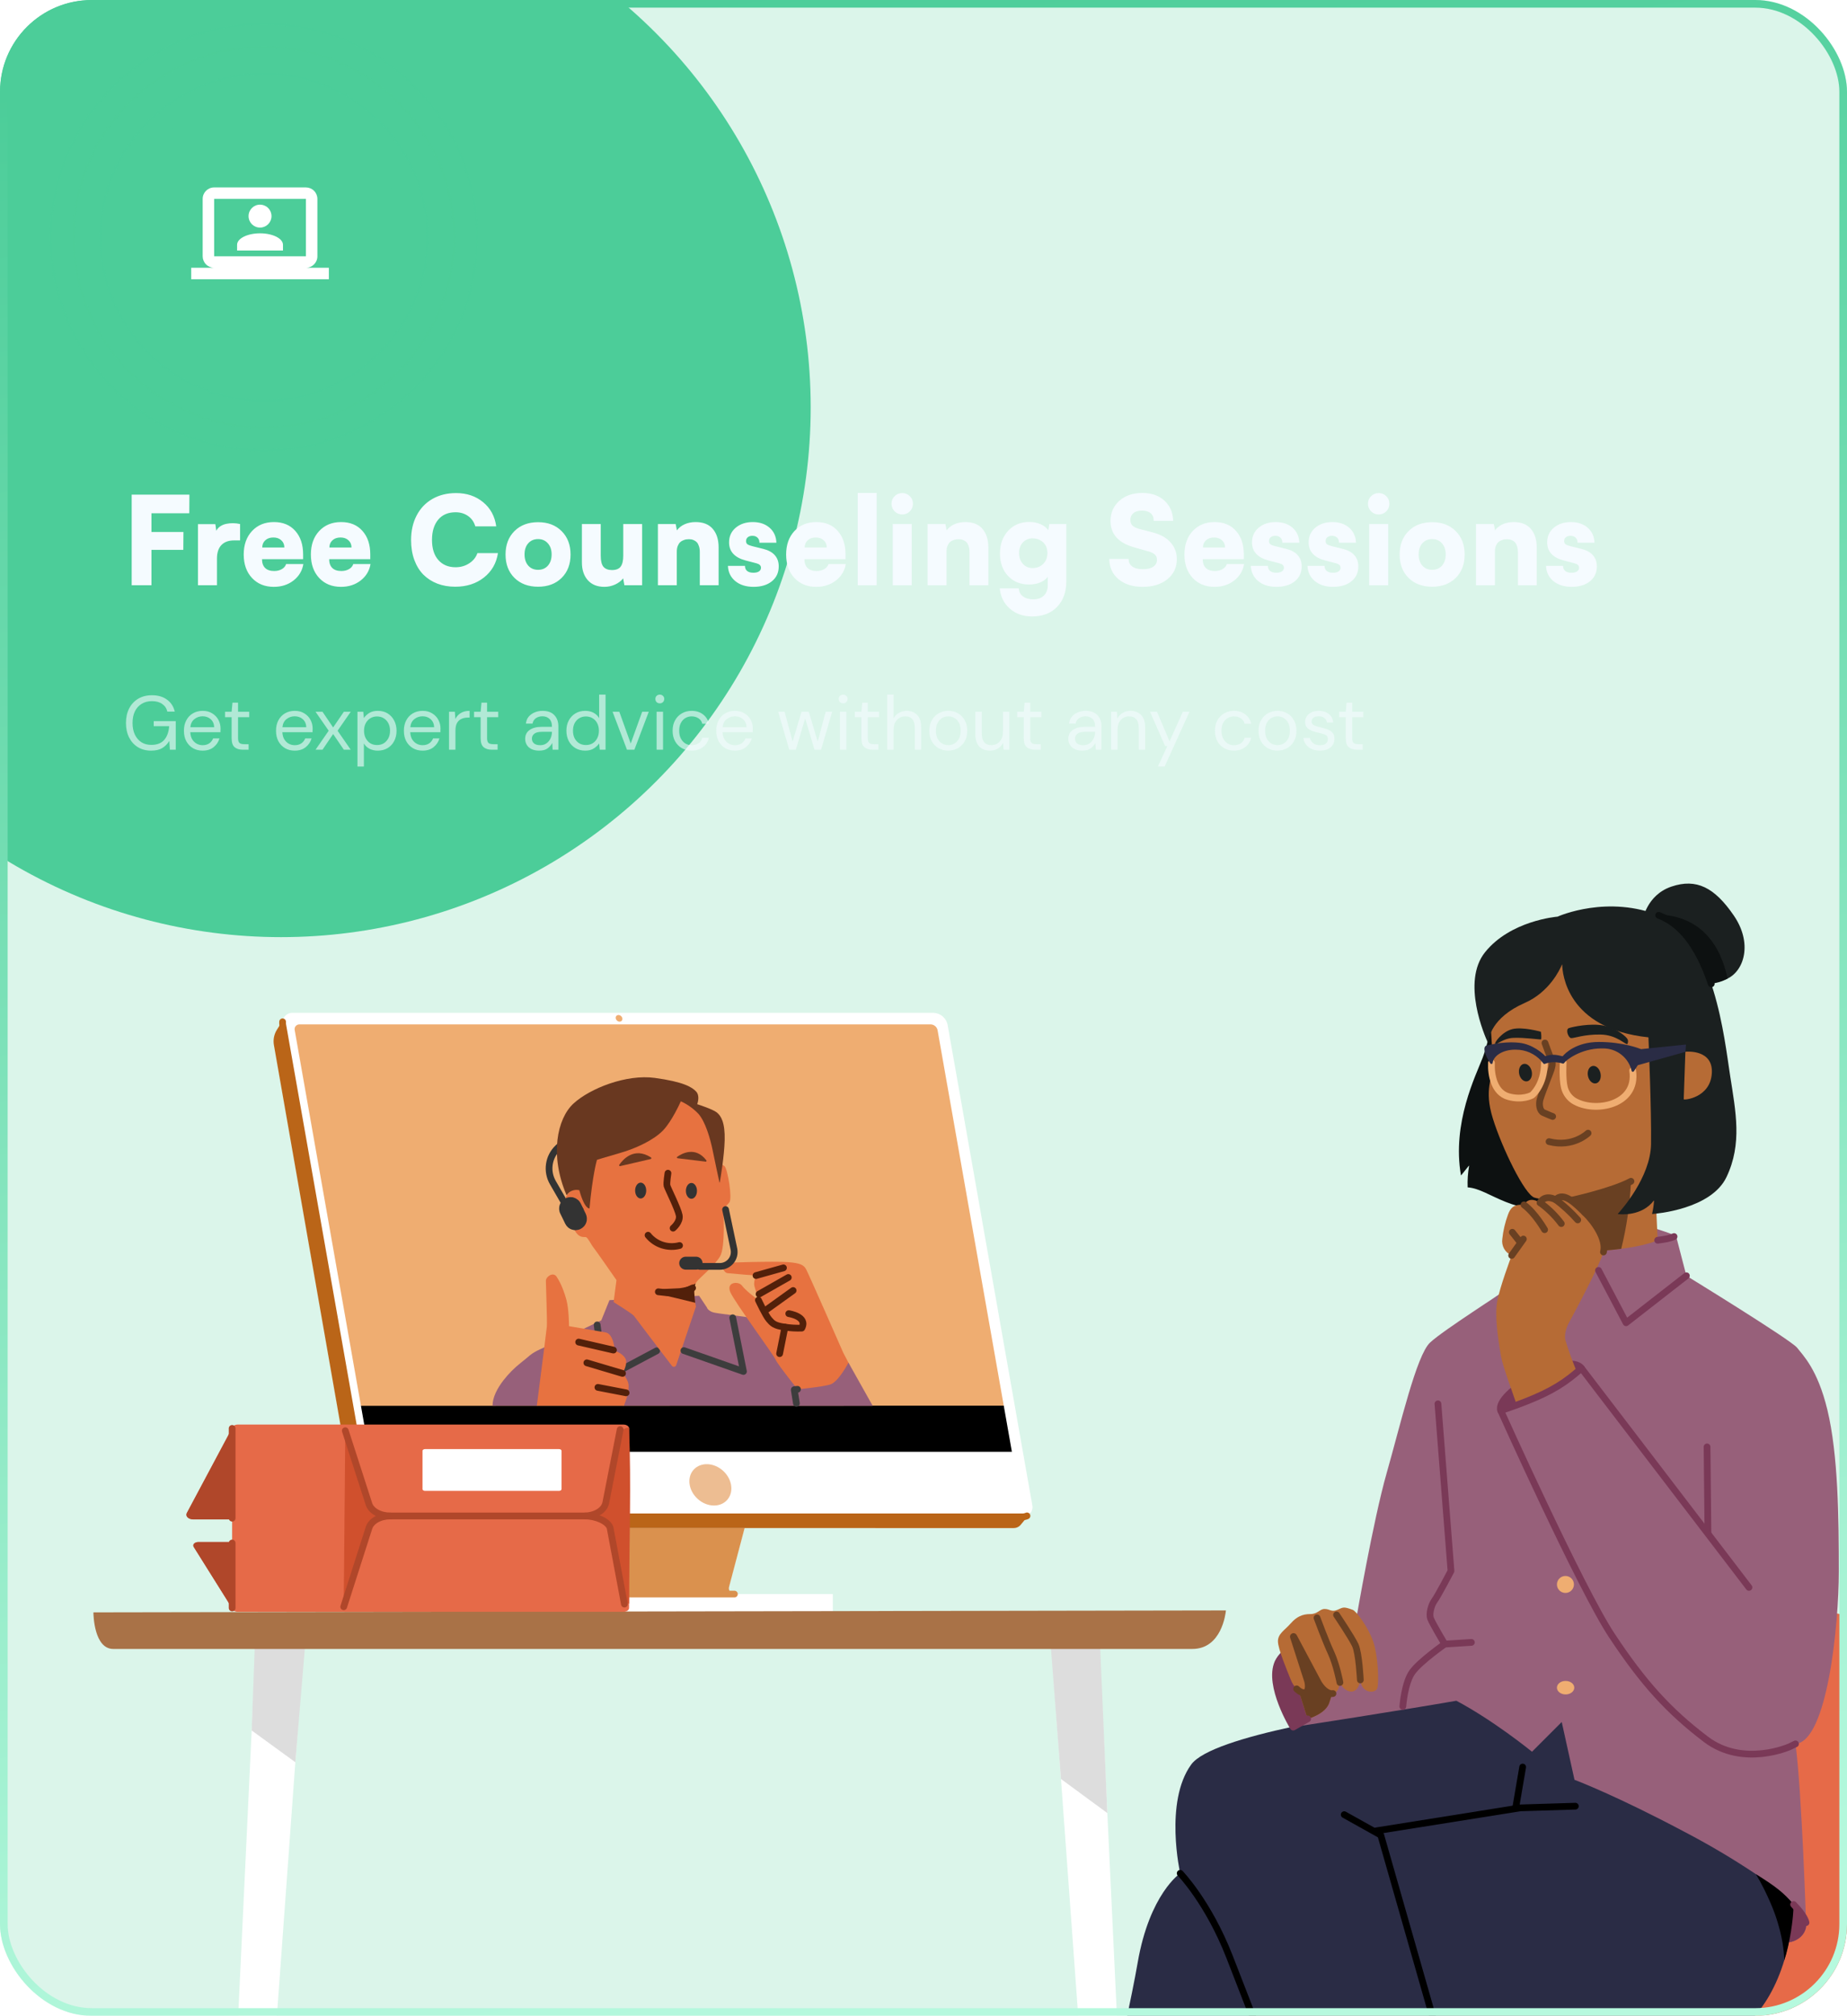 <svg width="483" height="527" viewBox="0 0 483 527" fill="none" xmlns="http://www.w3.org/2000/svg">
<g filter="url(#filter0_b_221_7143)">
<g clip-path="url(#clip0_221_7143)">
<rect width="483" height="527" rx="24" fill="#4CCD99" fill-opacity="0.2"/>
<g filter="url(#filter1_f_221_7143)">
<circle cx="73.5" cy="106.5" r="138.5" fill="#4CCD99"/>
</g>
<path d="M49.5 134.188H39.609V139.078H47.969L47.938 143.75H39.609V153H34.438V129.312H49.531L49.5 134.188ZM56.562 138.766C56.792 138.297 57.141 137.906 57.609 137.594C58.078 137.281 58.599 137.068 59.172 136.953C59.755 136.828 60.354 136.771 60.969 136.781C61.594 136.792 62.198 136.865 62.781 137V141.281H61.203C59.776 141.281 58.672 141.688 57.891 142.5C57.12 143.312 56.734 144.5 56.734 146.062V153H51.766V137.031H56.312L56.562 138.766ZM65.906 151.109C64.458 149.557 63.734 147.51 63.734 144.969C63.734 142.427 64.458 140.38 65.906 138.828C67.365 137.266 69.276 136.484 71.641 136.484C73.995 136.484 75.854 137.255 77.219 138.797C78.583 140.328 79.266 142.375 79.266 144.938V146.188H68.516C68.516 147.177 68.787 147.943 69.328 148.484C69.87 149.016 70.662 149.281 71.703 149.281C72.474 149.281 73.146 149.115 73.719 148.781C74.292 148.438 74.656 148 74.812 147.469H79.328C79.037 149.219 78.177 150.651 76.75 151.766C75.323 152.87 73.609 153.422 71.609 153.422C69.255 153.422 67.354 152.651 65.906 151.109ZM68.578 143.141H74.359C74.359 142.359 74.094 141.729 73.562 141.25C73.042 140.76 72.349 140.516 71.484 140.516C70.609 140.516 69.906 140.76 69.375 141.25C68.844 141.729 68.578 142.359 68.578 143.141ZM83.469 151.109C82.021 149.557 81.297 147.51 81.297 144.969C81.297 142.427 82.021 140.38 83.469 138.828C84.927 137.266 86.838 136.484 89.203 136.484C91.557 136.484 93.417 137.255 94.781 138.797C96.146 140.328 96.828 142.375 96.828 144.938V146.188H86.078C86.078 147.177 86.349 147.943 86.891 148.484C87.432 149.016 88.224 149.281 89.266 149.281C90.037 149.281 90.708 149.115 91.281 148.781C91.854 148.438 92.219 148 92.375 147.469H96.891C96.599 149.219 95.74 150.651 94.312 151.766C92.885 152.87 91.172 153.422 89.172 153.422C86.818 153.422 84.917 152.651 83.469 151.109ZM86.141 143.141H91.922C91.922 142.359 91.656 141.729 91.125 141.25C90.604 140.76 89.912 140.516 89.047 140.516C88.172 140.516 87.469 140.76 86.938 141.25C86.406 141.729 86.141 142.359 86.141 143.141ZM119.047 153.391C117.339 153.391 115.776 153.12 114.359 152.578C112.943 152.026 111.724 151.24 110.703 150.219C109.693 149.188 108.906 147.906 108.344 146.375C107.781 144.833 107.5 143.104 107.5 141.188C107.5 138.76 107.984 136.62 108.953 134.766C109.922 132.901 111.297 131.458 113.078 130.438C114.859 129.417 116.922 128.906 119.266 128.906C122.057 128.906 124.411 129.698 126.328 131.281C128.255 132.865 129.401 134.974 129.766 137.609H124.297C123.953 136.443 123.318 135.536 122.391 134.891C121.464 134.245 120.38 133.922 119.141 133.922C117.182 133.922 115.661 134.573 114.578 135.875C113.505 137.177 112.969 138.938 112.969 141.156C112.969 143.417 113.526 145.172 114.641 146.422C115.755 147.672 117.255 148.297 119.141 148.297C120.464 148.297 121.646 147.958 122.688 147.281C123.74 146.604 124.458 145.714 124.844 144.609H130.219C129.802 147.266 128.573 149.396 126.531 151C124.49 152.594 121.995 153.391 119.047 153.391ZM134.531 151.078C132.979 149.536 132.203 147.5 132.203 144.969C132.203 142.438 132.979 140.396 134.531 138.844C136.094 137.292 138.156 136.516 140.719 136.516C143.26 136.516 145.307 137.292 146.859 138.844C148.422 140.396 149.203 142.438 149.203 144.969C149.203 147.5 148.427 149.536 146.875 151.078C145.323 152.62 143.271 153.391 140.719 153.391C138.156 153.391 136.094 152.62 134.531 151.078ZM137.172 144.938C137.172 146.156 137.495 147.135 138.141 147.875C138.786 148.604 139.646 148.969 140.719 148.969C141.781 148.969 142.635 148.604 143.281 147.875C143.927 147.135 144.25 146.156 144.25 144.938C144.25 143.74 143.922 142.776 143.266 142.047C142.62 141.307 141.771 140.938 140.719 140.938C139.646 140.938 138.786 141.302 138.141 142.031C137.495 142.76 137.172 143.729 137.172 144.938ZM158.062 153.422C156.198 153.422 154.75 152.844 153.719 151.688C152.688 150.531 152.172 148.984 152.172 147.047V137H157.094V145.25C157.094 146.656 157.339 147.641 157.828 148.203C158.328 148.755 159.057 149.031 160.016 149.031C161.109 149.031 161.875 148.729 162.312 148.125C162.76 147.51 162.984 146.573 162.984 145.312V137H167.922V153H163.281L162.953 151.203C162.453 151.859 161.755 152.396 160.859 152.812C159.964 153.219 159.031 153.422 158.062 153.422ZM172.047 153V137H176.688L177.016 138.656C177.526 137.958 178.208 137.422 179.062 137.047C179.927 136.672 180.875 136.484 181.906 136.484C183.875 136.484 185.37 137.078 186.391 138.266C187.411 139.453 187.922 141.068 187.922 143.109V153H183V144.297C183 143.714 182.922 143.203 182.766 142.766C182.62 142.328 182.443 142 182.234 141.781C182.026 141.562 181.776 141.385 181.484 141.25C181.203 141.115 180.964 141.036 180.766 141.016C180.578 140.984 180.38 140.969 180.172 140.969C179.932 140.969 179.703 140.984 179.484 141.016C179.266 141.036 178.995 141.115 178.672 141.25C178.349 141.375 178.073 141.547 177.844 141.766C177.615 141.984 177.411 142.307 177.234 142.734C177.068 143.161 176.984 143.661 176.984 144.234V153H172.047ZM194.812 147.938C194.812 148.51 195 148.953 195.375 149.266C195.76 149.578 196.307 149.734 197.016 149.734C197.63 149.734 198.115 149.62 198.469 149.391C198.823 149.151 199 148.828 199 148.422C199 147.859 198.604 147.474 197.812 147.266L195 146.531C192.104 145.771 190.656 144.193 190.656 141.797C190.656 140.214 191.24 138.932 192.406 137.953C193.583 136.974 195.068 136.484 196.859 136.484C198.641 136.484 200.099 136.974 201.234 137.953C202.37 138.932 202.969 140.245 203.031 141.891H198.594C198.604 141.349 198.443 140.911 198.109 140.578C197.776 140.245 197.328 140.078 196.766 140.078C196.266 140.078 195.859 140.203 195.547 140.453C195.245 140.703 195.094 141.036 195.094 141.453C195.094 141.839 195.224 142.125 195.484 142.312C195.755 142.49 196.182 142.651 196.766 142.797L199.609 143.5C200.922 143.823 201.922 144.37 202.609 145.141C203.297 145.911 203.641 146.891 203.641 148.078C203.641 149.714 203.036 151.016 201.828 151.984C200.62 152.943 199.036 153.422 197.078 153.422C195.089 153.422 193.484 152.917 192.266 151.906C191.057 150.896 190.422 149.573 190.359 147.938H194.812ZM207.75 151.109C206.302 149.557 205.578 147.51 205.578 144.969C205.578 142.427 206.302 140.38 207.75 138.828C209.208 137.266 211.12 136.484 213.484 136.484C215.839 136.484 217.698 137.255 219.062 138.797C220.427 140.328 221.109 142.375 221.109 144.938V146.188H210.359C210.359 147.177 210.63 147.943 211.172 148.484C211.714 149.016 212.505 149.281 213.547 149.281C214.318 149.281 214.99 149.115 215.562 148.781C216.135 148.438 216.5 148 216.656 147.469H221.172C220.88 149.219 220.021 150.651 218.594 151.766C217.167 152.87 215.453 153.422 213.453 153.422C211.099 153.422 209.198 152.651 207.75 151.109ZM210.422 143.141H216.203C216.203 142.359 215.938 141.729 215.406 141.25C214.885 140.76 214.193 140.516 213.328 140.516C212.453 140.516 211.75 140.76 211.219 141.25C210.688 141.729 210.422 142.359 210.422 143.141ZM224.297 153V128.875H229.266V153H224.297ZM235.953 134.5C235.172 134.5 234.505 134.229 233.953 133.688C233.411 133.135 233.141 132.469 233.141 131.688C233.141 130.906 233.411 130.25 233.953 129.719C234.505 129.177 235.172 128.906 235.953 128.906C236.724 128.906 237.38 129.177 237.922 129.719C238.464 130.25 238.734 130.906 238.734 131.688C238.734 132.469 238.464 133.135 237.922 133.688C237.38 134.229 236.724 134.5 235.953 134.5ZM233.453 137H238.422V153H233.453V137ZM242.578 153V137H247.219L247.547 138.656C248.057 137.958 248.74 137.422 249.594 137.047C250.458 136.672 251.406 136.484 252.438 136.484C254.406 136.484 255.901 137.078 256.922 138.266C257.943 139.453 258.453 141.068 258.453 143.109V153H253.531V144.297C253.531 143.714 253.453 143.203 253.297 142.766C253.151 142.328 252.974 142 252.766 141.781C252.557 141.562 252.307 141.385 252.016 141.25C251.734 141.115 251.495 141.036 251.297 141.016C251.109 140.984 250.911 140.969 250.703 140.969C250.464 140.969 250.234 140.984 250.016 141.016C249.797 141.036 249.526 141.115 249.203 141.25C248.88 141.375 248.604 141.547 248.375 141.766C248.146 141.984 247.943 142.307 247.766 142.734C247.599 143.161 247.516 143.661 247.516 144.234V153H242.578ZM274.391 137H278.844V151.969C278.844 154.781 278.036 157.016 276.422 158.672C274.818 160.328 272.646 161.156 269.906 161.156C267.583 161.156 265.646 160.484 264.094 159.141C262.552 157.797 261.667 156.026 261.438 153.828H266.422C266.464 154.724 266.828 155.422 267.516 155.922C268.203 156.432 269.099 156.688 270.203 156.688C271.401 156.688 272.333 156.354 273 155.688C273.667 155.021 274 154.125 274 153V150.797C273.542 151.422 272.875 151.917 272 152.281C271.125 152.635 270.151 152.812 269.078 152.812C266.839 152.812 265.016 152.068 263.609 150.578C262.203 149.078 261.5 147.125 261.5 144.719C261.5 142.281 262.214 140.297 263.641 138.766C265.078 137.224 266.922 136.453 269.172 136.453C270.255 136.453 271.24 136.651 272.125 137.047C273.021 137.443 273.693 137.969 274.141 138.625L274.391 137ZM270 148.516C271.135 148.516 272.068 148.151 272.797 147.422C273.536 146.693 273.906 145.745 273.906 144.578C273.906 143.422 273.536 142.495 272.797 141.797C272.057 141.099 271.115 140.75 269.969 140.75C268.979 140.75 268.151 141.104 267.484 141.812C266.818 142.521 266.484 143.443 266.484 144.578C266.484 145.734 266.823 146.682 267.5 147.422C268.177 148.151 269.01 148.516 270 148.516ZM290.406 136.203C290.406 134.068 291.172 132.312 292.703 130.938C294.245 129.562 296.25 128.875 298.719 128.875C301.125 128.875 303.057 129.547 304.516 130.891C305.974 132.234 306.729 133.995 306.781 136.172H301.703C301.703 135.276 301.432 134.604 300.891 134.156C300.349 133.708 299.604 133.484 298.656 133.484C297.677 133.484 296.922 133.708 296.391 134.156C295.859 134.604 295.594 135.198 295.594 135.938C295.594 136.552 295.776 137.042 296.141 137.406C296.516 137.76 297.078 138.042 297.828 138.25L301.5 139.203C303.562 139.755 305.12 140.646 306.172 141.875C307.224 143.094 307.75 144.531 307.75 146.188C307.75 148.344 306.927 150.089 305.281 151.422C303.646 152.755 301.5 153.422 298.844 153.422C296.229 153.422 294.125 152.766 292.531 151.453C290.938 150.141 290.12 148.365 290.078 146.125H295.141C295.13 146.979 295.453 147.641 296.109 148.109C296.766 148.578 297.688 148.812 298.875 148.812C300.042 148.812 300.948 148.594 301.594 148.156C302.24 147.708 302.562 147.104 302.562 146.344C302.562 145.802 302.385 145.359 302.031 145.016C301.677 144.661 301.13 144.38 300.391 144.172L296.641 143.109C292.484 141.943 290.406 139.641 290.406 136.203ZM311.906 151.109C310.458 149.557 309.734 147.51 309.734 144.969C309.734 142.427 310.458 140.38 311.906 138.828C313.365 137.266 315.276 136.484 317.641 136.484C319.995 136.484 321.854 137.255 323.219 138.797C324.583 140.328 325.266 142.375 325.266 144.938V146.188H314.516C314.516 147.177 314.786 147.943 315.328 148.484C315.87 149.016 316.661 149.281 317.703 149.281C318.474 149.281 319.146 149.115 319.719 148.781C320.292 148.438 320.656 148 320.812 147.469H325.328C325.036 149.219 324.177 150.651 322.75 151.766C321.323 152.87 319.609 153.422 317.609 153.422C315.255 153.422 313.354 152.651 311.906 151.109ZM314.578 143.141H320.359C320.359 142.359 320.094 141.729 319.562 141.25C319.042 140.76 318.349 140.516 317.484 140.516C316.609 140.516 315.906 140.76 315.375 141.25C314.844 141.729 314.578 142.359 314.578 143.141ZM331.562 147.938C331.562 148.51 331.75 148.953 332.125 149.266C332.51 149.578 333.057 149.734 333.766 149.734C334.38 149.734 334.865 149.62 335.219 149.391C335.573 149.151 335.75 148.828 335.75 148.422C335.75 147.859 335.354 147.474 334.562 147.266L331.75 146.531C328.854 145.771 327.406 144.193 327.406 141.797C327.406 140.214 327.99 138.932 329.156 137.953C330.333 136.974 331.818 136.484 333.609 136.484C335.391 136.484 336.849 136.974 337.984 137.953C339.12 138.932 339.719 140.245 339.781 141.891H335.344C335.354 141.349 335.193 140.911 334.859 140.578C334.526 140.245 334.078 140.078 333.516 140.078C333.016 140.078 332.609 140.203 332.297 140.453C331.995 140.703 331.844 141.036 331.844 141.453C331.844 141.839 331.974 142.125 332.234 142.312C332.505 142.49 332.932 142.651 333.516 142.797L336.359 143.5C337.672 143.823 338.672 144.37 339.359 145.141C340.047 145.911 340.391 146.891 340.391 148.078C340.391 149.714 339.786 151.016 338.578 151.984C337.37 152.943 335.786 153.422 333.828 153.422C331.839 153.422 330.234 152.917 329.016 151.906C327.807 150.896 327.172 149.573 327.109 147.938H331.562ZM346.375 147.938C346.375 148.51 346.562 148.953 346.938 149.266C347.323 149.578 347.87 149.734 348.578 149.734C349.193 149.734 349.677 149.62 350.031 149.391C350.385 149.151 350.562 148.828 350.562 148.422C350.562 147.859 350.167 147.474 349.375 147.266L346.562 146.531C343.667 145.771 342.219 144.193 342.219 141.797C342.219 140.214 342.802 138.932 343.969 137.953C345.146 136.974 346.63 136.484 348.422 136.484C350.203 136.484 351.661 136.974 352.797 137.953C353.932 138.932 354.531 140.245 354.594 141.891H350.156C350.167 141.349 350.005 140.911 349.672 140.578C349.339 140.245 348.891 140.078 348.328 140.078C347.828 140.078 347.422 140.203 347.109 140.453C346.807 140.703 346.656 141.036 346.656 141.453C346.656 141.839 346.786 142.125 347.047 142.312C347.318 142.49 347.745 142.651 348.328 142.797L351.172 143.5C352.484 143.823 353.484 144.37 354.172 145.141C354.859 145.911 355.203 146.891 355.203 148.078C355.203 149.714 354.599 151.016 353.391 151.984C352.182 152.943 350.599 153.422 348.641 153.422C346.651 153.422 345.047 152.917 343.828 151.906C342.62 150.896 341.984 149.573 341.922 147.938H346.375ZM360.547 134.5C359.766 134.5 359.099 134.229 358.547 133.688C358.005 133.135 357.734 132.469 357.734 131.688C357.734 130.906 358.005 130.25 358.547 129.719C359.099 129.177 359.766 128.906 360.547 128.906C361.318 128.906 361.974 129.177 362.516 129.719C363.057 130.25 363.328 130.906 363.328 131.688C363.328 132.469 363.057 133.135 362.516 133.688C361.974 134.229 361.318 134.5 360.547 134.5ZM358.047 137H363.016V153H358.047V137ZM368.344 151.078C366.792 149.536 366.016 147.5 366.016 144.969C366.016 142.438 366.792 140.396 368.344 138.844C369.906 137.292 371.969 136.516 374.531 136.516C377.073 136.516 379.12 137.292 380.672 138.844C382.234 140.396 383.016 142.438 383.016 144.969C383.016 147.5 382.24 149.536 380.688 151.078C379.135 152.62 377.083 153.391 374.531 153.391C371.969 153.391 369.906 152.62 368.344 151.078ZM370.984 144.938C370.984 146.156 371.307 147.135 371.953 147.875C372.599 148.604 373.458 148.969 374.531 148.969C375.594 148.969 376.448 148.604 377.094 147.875C377.74 147.135 378.062 146.156 378.062 144.938C378.062 143.74 377.734 142.776 377.078 142.047C376.432 141.307 375.583 140.938 374.531 140.938C373.458 140.938 372.599 141.302 371.953 142.031C371.307 142.76 370.984 143.729 370.984 144.938ZM385.984 153V137H390.625L390.953 138.656C391.464 137.958 392.146 137.422 393 137.047C393.865 136.672 394.812 136.484 395.844 136.484C397.812 136.484 399.307 137.078 400.328 138.266C401.349 139.453 401.859 141.068 401.859 143.109V153H396.938V144.297C396.938 143.714 396.859 143.203 396.703 142.766C396.557 142.328 396.38 142 396.172 141.781C395.964 141.562 395.714 141.385 395.422 141.25C395.141 141.115 394.901 141.036 394.703 141.016C394.516 140.984 394.318 140.969 394.109 140.969C393.87 140.969 393.641 140.984 393.422 141.016C393.203 141.036 392.932 141.115 392.609 141.25C392.286 141.375 392.01 141.547 391.781 141.766C391.552 141.984 391.349 142.307 391.172 142.734C391.005 143.161 390.922 143.661 390.922 144.234V153H385.984ZM408.75 147.938C408.75 148.51 408.938 148.953 409.312 149.266C409.698 149.578 410.245 149.734 410.953 149.734C411.568 149.734 412.052 149.62 412.406 149.391C412.76 149.151 412.938 148.828 412.938 148.422C412.938 147.859 412.542 147.474 411.75 147.266L408.938 146.531C406.042 145.771 404.594 144.193 404.594 141.797C404.594 140.214 405.177 138.932 406.344 137.953C407.521 136.974 409.005 136.484 410.797 136.484C412.578 136.484 414.036 136.974 415.172 137.953C416.307 138.932 416.906 140.245 416.969 141.891H412.531C412.542 141.349 412.38 140.911 412.047 140.578C411.714 140.245 411.266 140.078 410.703 140.078C410.203 140.078 409.797 140.203 409.484 140.453C409.182 140.703 409.031 141.036 409.031 141.453C409.031 141.839 409.161 142.125 409.422 142.312C409.693 142.49 410.12 142.651 410.703 142.797L413.547 143.5C414.859 143.823 415.859 144.37 416.547 145.141C417.234 145.911 417.578 146.891 417.578 148.078C417.578 149.714 416.974 151.016 415.766 151.984C414.557 152.943 412.974 153.422 411.016 153.422C409.026 153.422 407.422 152.917 406.203 151.906C404.995 150.896 404.359 149.573 404.297 147.938H408.75Z" fill="#F5FBFF"/>
<path d="M39.5 196.24C38.193 196.24 37.047 195.94 36.06 195.34C35.073 194.727 34.307 193.88 33.76 192.8C33.213 191.707 32.94 190.447 32.94 189.02C32.94 187.593 33.213 186.333 33.76 185.24C34.32 184.147 35.107 183.293 36.12 182.68C37.147 182.067 38.353 181.76 39.74 181.76C41.313 181.76 42.62 182.14 43.66 182.9C44.713 183.66 45.393 184.707 45.7 186.04H43.76C43.573 185.2 43.127 184.533 42.42 184.04C41.727 183.547 40.833 183.3 39.74 183.3C38.713 183.3 37.82 183.533 37.06 184C36.3 184.453 35.707 185.107 35.28 185.96C34.867 186.813 34.66 187.833 34.66 189.02C34.66 190.207 34.867 191.227 35.28 192.08C35.693 192.933 36.267 193.593 37 194.06C37.733 194.513 38.587 194.74 39.56 194.74C41.053 194.74 42.18 194.307 42.94 193.44C43.7 192.56 44.133 191.36 44.24 189.84H40.2V188.52H45.96V196H44.42L44.28 193.7C43.773 194.513 43.153 195.14 42.42 195.58C41.687 196.02 40.713 196.24 39.5 196.24ZM52.977 196.24C52.03 196.24 51.19 196.027 50.457 195.6C49.723 195.16 49.143 194.553 48.717 193.78C48.303 193.007 48.097 192.093 48.097 191.04C48.097 190 48.303 189.093 48.717 188.32C49.13 187.533 49.703 186.927 50.437 186.5C51.183 186.06 52.043 185.84 53.017 185.84C53.977 185.84 54.803 186.06 55.497 186.5C56.203 186.927 56.743 187.493 57.117 188.2C57.49 188.907 57.677 189.667 57.677 190.48C57.677 190.627 57.67 190.773 57.657 190.92C57.657 191.067 57.657 191.233 57.657 191.42H49.757C49.797 192.18 49.97 192.813 50.277 193.32C50.597 193.813 50.99 194.187 51.457 194.44C51.937 194.693 52.443 194.82 52.977 194.82C53.67 194.82 54.25 194.66 54.717 194.34C55.183 194.02 55.523 193.587 55.737 193.04H57.397C57.13 193.96 56.617 194.727 55.857 195.34C55.11 195.94 54.15 196.24 52.977 196.24ZM52.977 187.26C52.177 187.26 51.463 187.507 50.837 188C50.223 188.48 49.87 189.187 49.777 190.12H56.017C55.977 189.227 55.67 188.527 55.097 188.02C54.523 187.513 53.817 187.26 52.977 187.26ZM63.491 196C62.585 196 61.871 195.78 61.351 195.34C60.831 194.9 60.571 194.107 60.571 192.96V187.5H58.851V186.08H60.571L60.791 183.7H62.251V186.08H65.171V187.5H62.251V192.96C62.251 193.587 62.378 194.013 62.631 194.24C62.885 194.453 63.331 194.56 63.971 194.56H65.011V196H63.491ZM77.059 196.24C76.112 196.24 75.272 196.027 74.539 195.6C73.805 195.16 73.225 194.553 72.799 193.78C72.385 193.007 72.179 192.093 72.179 191.04C72.179 190 72.385 189.093 72.799 188.32C73.212 187.533 73.785 186.927 74.519 186.5C75.265 186.06 76.125 185.84 77.099 185.84C78.059 185.84 78.885 186.06 79.579 186.5C80.285 186.927 80.825 187.493 81.199 188.2C81.572 188.907 81.759 189.667 81.759 190.48C81.759 190.627 81.752 190.773 81.739 190.92C81.739 191.067 81.739 191.233 81.739 191.42H73.839C73.879 192.18 74.052 192.813 74.359 193.32C74.679 193.813 75.072 194.187 75.539 194.44C76.019 194.693 76.525 194.82 77.059 194.82C77.752 194.82 78.332 194.66 78.799 194.34C79.265 194.02 79.605 193.587 79.819 193.04H81.479C81.212 193.96 80.699 194.727 79.939 195.34C79.192 195.94 78.232 196.24 77.059 196.24ZM77.059 187.26C76.259 187.26 75.545 187.507 74.919 188C74.305 188.48 73.952 189.187 73.859 190.12H80.099C80.059 189.227 79.752 188.527 79.179 188.02C78.605 187.513 77.899 187.26 77.059 187.26ZM82.517 196L85.957 191.04L82.517 186.08H84.337L87.117 190.18L89.917 186.08H91.717L88.277 191.04L91.717 196H89.917L87.117 191.9L84.337 196H82.517ZM93.478 200.4V186.08H94.998L95.158 187.72C95.478 187.24 95.931 186.807 96.518 186.42C97.118 186.033 97.878 185.84 98.798 185.84C99.784 185.84 100.644 186.067 101.378 186.52C102.111 186.973 102.678 187.593 103.078 188.38C103.491 189.167 103.698 190.06 103.698 191.06C103.698 192.06 103.491 192.953 103.078 193.74C102.678 194.513 102.104 195.127 101.358 195.58C100.624 196.02 99.764 196.24 98.778 196.24C97.964 196.24 97.238 196.073 96.598 195.74C95.971 195.407 95.491 194.94 95.158 194.34V200.4H93.478ZM98.598 194.78C99.264 194.78 99.851 194.627 100.358 194.32C100.864 194 101.264 193.56 101.558 193C101.851 192.44 101.998 191.787 101.998 191.04C101.998 190.293 101.851 189.64 101.558 189.08C101.264 188.52 100.864 188.087 100.358 187.78C99.851 187.46 99.264 187.3 98.598 187.3C97.931 187.3 97.344 187.46 96.838 187.78C96.331 188.087 95.931 188.52 95.638 189.08C95.344 189.64 95.198 190.293 95.198 191.04C95.198 191.787 95.344 192.44 95.638 193C95.931 193.56 96.331 194 96.838 194.32C97.344 194.627 97.931 194.78 98.598 194.78ZM110.496 196.24C109.55 196.24 108.71 196.027 107.976 195.6C107.243 195.16 106.663 194.553 106.236 193.78C105.823 193.007 105.616 192.093 105.616 191.04C105.616 190 105.823 189.093 106.236 188.32C106.65 187.533 107.223 186.927 107.956 186.5C108.703 186.06 109.563 185.84 110.536 185.84C111.496 185.84 112.323 186.06 113.016 186.5C113.723 186.927 114.263 187.493 114.636 188.2C115.01 188.907 115.196 189.667 115.196 190.48C115.196 190.627 115.19 190.773 115.176 190.92C115.176 191.067 115.176 191.233 115.176 191.42H107.276C107.316 192.18 107.49 192.813 107.796 193.32C108.116 193.813 108.51 194.187 108.976 194.44C109.456 194.693 109.963 194.82 110.496 194.82C111.19 194.82 111.77 194.66 112.236 194.34C112.703 194.02 113.043 193.587 113.256 193.04H114.916C114.65 193.96 114.136 194.727 113.376 195.34C112.63 195.94 111.67 196.24 110.496 196.24ZM110.496 187.26C109.696 187.26 108.983 187.507 108.356 188C107.743 188.48 107.39 189.187 107.296 190.12H113.536C113.496 189.227 113.19 188.527 112.616 188.02C112.043 187.513 111.336 187.26 110.496 187.26ZM117.423 196V186.08H118.943L119.083 187.98C119.39 187.327 119.856 186.807 120.483 186.42C121.11 186.033 121.883 185.84 122.803 185.84V187.6H122.343C121.756 187.6 121.216 187.707 120.723 187.92C120.23 188.12 119.836 188.467 119.543 188.96C119.25 189.453 119.103 190.133 119.103 191V196H117.423ZM128.609 196C127.702 196 126.989 195.78 126.469 195.34C125.949 194.9 125.689 194.107 125.689 192.96V187.5H123.969V186.08H125.689L125.909 183.7H127.369V186.08H130.289V187.5H127.369V192.96C127.369 193.587 127.495 194.013 127.749 194.24C128.002 194.453 128.449 194.56 129.089 194.56H130.129V196H128.609ZM141.016 196.24C140.189 196.24 139.503 196.1 138.956 195.82C138.409 195.54 138.003 195.167 137.736 194.7C137.469 194.233 137.336 193.727 137.336 193.18C137.336 192.167 137.723 191.387 138.496 190.84C139.269 190.293 140.323 190.02 141.656 190.02H144.336V189.9C144.336 189.033 144.109 188.38 143.656 187.94C143.203 187.487 142.596 187.26 141.836 187.26C141.183 187.26 140.616 187.427 140.136 187.76C139.669 188.08 139.376 188.553 139.256 189.18H137.536C137.603 188.46 137.843 187.853 138.256 187.36C138.683 186.867 139.209 186.493 139.836 186.24C140.463 185.973 141.129 185.84 141.836 185.84C143.223 185.84 144.263 186.213 144.956 186.96C145.663 187.693 146.016 188.673 146.016 189.9V196H144.516L144.416 194.22C144.136 194.78 143.723 195.26 143.176 195.66C142.643 196.047 141.923 196.24 141.016 196.24ZM141.276 194.82C141.916 194.82 142.463 194.653 142.916 194.32C143.383 193.987 143.736 193.553 143.976 193.02C144.216 192.487 144.336 191.927 144.336 191.34V191.32H141.796C140.809 191.32 140.109 191.493 139.696 191.84C139.296 192.173 139.096 192.593 139.096 193.1C139.096 193.62 139.283 194.04 139.656 194.36C140.043 194.667 140.583 194.82 141.276 194.82ZM153.036 196.24C152.05 196.24 151.183 196.013 150.436 195.56C149.703 195.107 149.13 194.487 148.716 193.7C148.316 192.913 148.116 192.02 148.116 191.02C148.116 190.02 148.323 189.133 148.736 188.36C149.15 187.573 149.723 186.96 150.456 186.52C151.19 186.067 152.056 185.84 153.056 185.84C153.87 185.84 154.59 186.007 155.216 186.34C155.843 186.673 156.33 187.14 156.676 187.74V181.6H158.356V196H156.836L156.676 194.36C156.356 194.84 155.896 195.273 155.296 195.66C154.696 196.047 153.943 196.24 153.036 196.24ZM153.216 194.78C153.883 194.78 154.47 194.627 154.976 194.32C155.496 194 155.896 193.56 156.176 193C156.47 192.44 156.616 191.787 156.616 191.04C156.616 190.293 156.47 189.64 156.176 189.08C155.896 188.52 155.496 188.087 154.976 187.78C154.47 187.46 153.883 187.3 153.216 187.3C152.563 187.3 151.976 187.46 151.456 187.78C150.95 188.087 150.55 188.52 150.256 189.08C149.976 189.64 149.836 190.293 149.836 191.04C149.836 191.787 149.976 192.44 150.256 193C150.55 193.56 150.95 194 151.456 194.32C151.976 194.627 152.563 194.78 153.216 194.78ZM163.955 196L160.195 186.08H161.955L164.935 194.38L167.935 186.08H169.655L165.895 196H163.955ZM172.545 183.88C172.211 183.88 171.931 183.773 171.705 183.56C171.491 183.333 171.385 183.053 171.385 182.72C171.385 182.4 171.491 182.133 171.705 181.92C171.931 181.707 172.211 181.6 172.545 181.6C172.865 181.6 173.138 181.707 173.365 181.92C173.591 182.133 173.705 182.4 173.705 182.72C173.705 183.053 173.591 183.333 173.365 183.56C173.138 183.773 172.865 183.88 172.545 183.88ZM171.705 196V186.08H173.385V196H171.705ZM180.87 196.24C179.923 196.24 179.07 196.027 178.31 195.6C177.563 195.16 176.97 194.553 176.53 193.78C176.103 192.993 175.89 192.08 175.89 191.04C175.89 190 176.103 189.093 176.53 188.32C176.97 187.533 177.563 186.927 178.31 186.5C179.07 186.06 179.923 185.84 180.87 185.84C182.043 185.84 183.03 186.147 183.83 186.76C184.643 187.373 185.156 188.193 185.37 189.22H183.65C183.516 188.607 183.19 188.133 182.67 187.8C182.15 187.453 181.543 187.28 180.85 187.28C180.29 187.28 179.763 187.42 179.27 187.7C178.776 187.98 178.376 188.4 178.07 188.96C177.763 189.52 177.61 190.213 177.61 191.04C177.61 191.867 177.763 192.56 178.07 193.12C178.376 193.68 178.776 194.107 179.27 194.4C179.763 194.68 180.29 194.82 180.85 194.82C181.543 194.82 182.15 194.653 182.67 194.32C183.19 193.973 183.516 193.487 183.65 192.86H185.37C185.17 193.86 184.663 194.673 183.85 195.3C183.036 195.927 182.043 196.24 180.87 196.24ZM192.176 196.24C191.229 196.24 190.389 196.027 189.656 195.6C188.923 195.16 188.343 194.553 187.916 193.78C187.503 193.007 187.296 192.093 187.296 191.04C187.296 190 187.503 189.093 187.916 188.32C188.329 187.533 188.903 186.927 189.636 186.5C190.383 186.06 191.243 185.84 192.216 185.84C193.176 185.84 194.003 186.06 194.696 186.5C195.403 186.927 195.943 187.493 196.316 188.2C196.689 188.907 196.876 189.667 196.876 190.48C196.876 190.627 196.869 190.773 196.856 190.92C196.856 191.067 196.856 191.233 196.856 191.42H188.956C188.996 192.18 189.169 192.813 189.476 193.32C189.796 193.813 190.189 194.187 190.656 194.44C191.136 194.693 191.643 194.82 192.176 194.82C192.869 194.82 193.449 194.66 193.916 194.34C194.383 194.02 194.723 193.587 194.936 193.04H196.596C196.329 193.96 195.816 194.727 195.056 195.34C194.309 195.94 193.349 196.24 192.176 196.24ZM192.176 187.26C191.376 187.26 190.663 187.507 190.036 188C189.423 188.48 189.069 189.187 188.976 190.12H195.216C195.176 189.227 194.869 188.527 194.296 188.02C193.723 187.513 193.016 187.26 192.176 187.26ZM206.396 196L203.496 186.08H205.176L207.276 193.86L209.596 186.08H211.496L213.836 193.86L215.916 186.08H217.616L214.716 196H212.996L210.556 187.82L208.116 196H206.396ZM220.494 183.88C220.16 183.88 219.88 183.773 219.654 183.56C219.44 183.333 219.334 183.053 219.334 182.72C219.334 182.4 219.44 182.133 219.654 181.92C219.88 181.707 220.16 181.6 220.494 181.6C220.814 181.6 221.087 181.707 221.314 181.92C221.54 182.133 221.654 182.4 221.654 182.72C221.654 183.053 221.54 183.333 221.314 183.56C221.087 183.773 220.814 183.88 220.494 183.88ZM219.654 196V186.08H221.334V196H219.654ZM228.179 196C227.272 196 226.559 195.78 226.039 195.34C225.519 194.9 225.259 194.107 225.259 192.96V187.5H223.539V186.08H225.259L225.479 183.7H226.939V186.08H229.859V187.5H226.939V192.96C226.939 193.587 227.066 194.013 227.319 194.24C227.572 194.453 228.019 194.56 228.659 194.56H229.699V196H228.179ZM231.993 196V181.6H233.673V187.78C234.007 187.167 234.48 186.693 235.093 186.36C235.707 186.013 236.373 185.84 237.093 185.84C238.24 185.84 239.16 186.2 239.853 186.92C240.547 187.627 240.893 188.72 240.893 190.2V196H239.233V190.38C239.233 188.313 238.4 187.28 236.733 187.28C235.867 187.28 235.14 187.593 234.553 188.22C233.967 188.833 233.673 189.713 233.673 190.86V196H231.993ZM247.959 196.24C247.025 196.24 246.185 196.027 245.439 195.6C244.692 195.173 244.099 194.573 243.659 193.8C243.232 193.013 243.019 192.093 243.019 191.04C243.019 189.987 243.239 189.073 243.679 188.3C244.119 187.513 244.712 186.907 245.459 186.48C246.219 186.053 247.065 185.84 247.999 185.84C248.932 185.84 249.772 186.053 250.519 186.48C251.265 186.907 251.852 187.513 252.279 188.3C252.719 189.073 252.939 189.987 252.939 191.04C252.939 192.093 252.719 193.013 252.279 193.8C251.839 194.573 251.239 195.173 250.479 195.6C249.732 196.027 248.892 196.24 247.959 196.24ZM247.959 194.8C248.532 194.8 249.065 194.66 249.559 194.38C250.052 194.1 250.452 193.68 250.759 193.12C251.065 192.56 251.219 191.867 251.219 191.04C251.219 190.213 251.065 189.52 250.759 188.96C250.465 188.4 250.072 187.98 249.579 187.7C249.085 187.42 248.559 187.28 247.999 187.28C247.425 187.28 246.892 187.42 246.399 187.7C245.905 187.98 245.505 188.4 245.199 188.96C244.892 189.52 244.739 190.213 244.739 191.04C244.739 191.867 244.892 192.56 245.199 193.12C245.505 193.68 245.899 194.1 246.379 194.38C246.872 194.66 247.399 194.8 247.959 194.8ZM258.895 196.24C257.721 196.24 256.788 195.887 256.095 195.18C255.401 194.46 255.055 193.36 255.055 191.88V186.08H256.735V191.7C256.735 193.767 257.581 194.8 259.275 194.8C260.141 194.8 260.855 194.493 261.415 193.88C261.988 193.253 262.275 192.367 262.275 191.22V186.08H263.955V196H262.435L262.315 194.22C262.008 194.847 261.548 195.34 260.935 195.7C260.335 196.06 259.655 196.24 258.895 196.24ZM270.64 196C269.733 196 269.02 195.78 268.5 195.34C267.98 194.9 267.72 194.107 267.72 192.96V187.5H266V186.08H267.72L267.94 183.7H269.4V186.08H272.32V187.5H269.4V192.96C269.4 193.587 269.527 194.013 269.78 194.24C270.033 194.453 270.48 194.56 271.12 194.56H272.16V196H270.64ZM283.047 196.24C282.221 196.24 281.534 196.1 280.987 195.82C280.441 195.54 280.034 195.167 279.767 194.7C279.501 194.233 279.367 193.727 279.367 193.18C279.367 192.167 279.754 191.387 280.527 190.84C281.301 190.293 282.354 190.02 283.687 190.02H286.367V189.9C286.367 189.033 286.141 188.38 285.687 187.94C285.234 187.487 284.627 187.26 283.867 187.26C283.214 187.26 282.647 187.427 282.167 187.76C281.701 188.08 281.407 188.553 281.287 189.18H279.567C279.634 188.46 279.874 187.853 280.287 187.36C280.714 186.867 281.241 186.493 281.867 186.24C282.494 185.973 283.161 185.84 283.867 185.84C285.254 185.84 286.294 186.213 286.987 186.96C287.694 187.693 288.047 188.673 288.047 189.9V196H286.547L286.447 194.22C286.167 194.78 285.754 195.26 285.207 195.66C284.674 196.047 283.954 196.24 283.047 196.24ZM283.307 194.82C283.947 194.82 284.494 194.653 284.947 194.32C285.414 193.987 285.767 193.553 286.007 193.02C286.247 192.487 286.367 191.927 286.367 191.34V191.32H283.827C282.841 191.32 282.141 191.493 281.727 191.84C281.327 192.173 281.127 192.593 281.127 193.1C281.127 193.62 281.314 194.04 281.687 194.36C282.074 194.667 282.614 194.82 283.307 194.82ZM290.568 196V186.08H292.088L292.188 187.86C292.508 187.233 292.968 186.74 293.568 186.38C294.168 186.02 294.848 185.84 295.608 185.84C296.781 185.84 297.714 186.2 298.408 186.92C299.114 187.627 299.467 188.72 299.467 190.2V196H297.788V190.38C297.788 188.313 296.934 187.28 295.228 187.28C294.374 187.28 293.661 187.593 293.088 188.22C292.528 188.833 292.248 189.713 292.248 190.86V196H290.568ZM302.8 200.4L305.26 195.04H304.68L300.74 186.08H302.56L305.84 193.8L309.32 186.08H311.06L304.56 200.4H302.8ZM322.686 196.24C321.739 196.24 320.886 196.027 320.126 195.6C319.379 195.16 318.786 194.553 318.346 193.78C317.919 192.993 317.706 192.08 317.706 191.04C317.706 190 317.919 189.093 318.346 188.32C318.786 187.533 319.379 186.927 320.126 186.5C320.886 186.06 321.739 185.84 322.686 185.84C323.859 185.84 324.846 186.147 325.646 186.76C326.459 187.373 326.973 188.193 327.186 189.22H325.466C325.333 188.607 325.006 188.133 324.486 187.8C323.966 187.453 323.359 187.28 322.666 187.28C322.106 187.28 321.579 187.42 321.086 187.7C320.593 187.98 320.193 188.4 319.886 188.96C319.579 189.52 319.426 190.213 319.426 191.04C319.426 191.867 319.579 192.56 319.886 193.12C320.193 193.68 320.593 194.107 321.086 194.4C321.579 194.68 322.106 194.82 322.666 194.82C323.359 194.82 323.966 194.653 324.486 194.32C325.006 193.973 325.333 193.487 325.466 192.86H327.186C326.986 193.86 326.479 194.673 325.666 195.3C324.853 195.927 323.859 196.24 322.686 196.24ZM334.052 196.24C333.119 196.24 332.279 196.027 331.532 195.6C330.786 195.173 330.192 194.573 329.752 193.8C329.326 193.013 329.112 192.093 329.112 191.04C329.112 189.987 329.332 189.073 329.772 188.3C330.212 187.513 330.806 186.907 331.552 186.48C332.312 186.053 333.159 185.84 334.092 185.84C335.026 185.84 335.866 186.053 336.612 186.48C337.359 186.907 337.946 187.513 338.372 188.3C338.812 189.073 339.032 189.987 339.032 191.04C339.032 192.093 338.812 193.013 338.372 193.8C337.932 194.573 337.332 195.173 336.572 195.6C335.826 196.027 334.986 196.24 334.052 196.24ZM334.052 194.8C334.626 194.8 335.159 194.66 335.652 194.38C336.146 194.1 336.546 193.68 336.852 193.12C337.159 192.56 337.312 191.867 337.312 191.04C337.312 190.213 337.159 189.52 336.852 188.96C336.559 188.4 336.166 187.98 335.672 187.7C335.179 187.42 334.652 187.28 334.092 187.28C333.519 187.28 332.986 187.42 332.492 187.7C331.999 187.98 331.599 188.4 331.292 188.96C330.986 189.52 330.832 190.213 330.832 191.04C330.832 191.867 330.986 192.56 331.292 193.12C331.599 193.68 331.992 194.1 332.472 194.38C332.966 194.66 333.492 194.8 334.052 194.8ZM345.168 196.24C343.982 196.24 342.995 195.94 342.208 195.34C341.422 194.74 340.962 193.927 340.828 192.9H342.548C342.655 193.42 342.928 193.873 343.368 194.26C343.822 194.633 344.428 194.82 345.188 194.82C345.895 194.82 346.415 194.673 346.748 194.38C347.082 194.073 347.248 193.713 347.248 193.3C347.248 192.7 347.028 192.3 346.588 192.1C346.162 191.9 345.555 191.72 344.768 191.56C344.235 191.453 343.702 191.3 343.168 191.1C342.635 190.9 342.188 190.62 341.828 190.26C341.468 189.887 341.288 189.4 341.288 188.8C341.288 187.933 341.608 187.227 342.248 186.68C342.902 186.12 343.782 185.84 344.888 185.84C345.942 185.84 346.802 186.107 347.468 186.64C348.148 187.16 348.542 187.907 348.648 188.88H346.988C346.922 188.373 346.702 187.98 346.328 187.7C345.968 187.407 345.482 187.26 344.868 187.26C344.268 187.26 343.802 187.387 343.468 187.64C343.148 187.893 342.988 188.227 342.988 188.64C342.988 189.04 343.195 189.353 343.608 189.58C344.035 189.807 344.608 190 345.328 190.16C345.942 190.293 346.522 190.46 347.068 190.66C347.628 190.847 348.082 191.133 348.428 191.52C348.788 191.893 348.968 192.44 348.968 193.16C348.982 194.053 348.642 194.793 347.948 195.38C347.268 195.953 346.342 196.24 345.168 196.24ZM354.839 196C353.932 196 353.219 195.78 352.699 195.34C352.179 194.9 351.919 194.107 351.919 192.96V187.5H350.199V186.08H351.919L352.139 183.7H353.599V186.08H356.519V187.5H353.599V192.96C353.599 193.587 353.726 194.013 353.979 194.24C354.232 194.453 354.679 194.56 355.319 194.56H356.359V196H354.839Z" fill="#F5FBFF" fill-opacity="0.6"/>
<rect x="32" y="25" width="73" height="73" rx="36.5" fill="#4CCD99"/>
<path d="M80 49C80.796 49 81.559 49.316 82.121 49.879C82.684 50.441 83 51.204 83 52V67C83 68.665 81.665 70 80 70H86V73H50V70H56C55.204 70 54.441 69.684 53.879 69.121C53.316 68.559 53 67.796 53 67V52C53 50.335 54.335 49 56 49H80ZM80 52H56V67H80V52ZM68 61C71.315 61 74 62.35 74 64V65.5H62V64C62 62.35 64.685 61 68 61ZM68 53.5C68.796 53.5 69.559 53.816 70.121 54.379C70.684 54.941 71 55.704 71 56.5C71 57.296 70.684 58.059 70.121 58.621C69.559 59.184 68.796 59.5 68 59.5C66.335 59.5 65 58.165 65 56.5C65 54.835 66.35 53.5 68 53.5Z" fill="white"/>
<circle cx="69" cy="62" r="42.75" stroke="#4CCD99" stroke-opacity="0.6" stroke-width="0.5"/>
<circle cx="69" cy="62" r="49.75" stroke="#4CCD99" stroke-opacity="0.2" stroke-width="0.5"/>
<circle cx="69" cy="62" r="55.75" stroke="#4CCD99" stroke-opacity="0.05" stroke-width="0.5"/>
<g style="mix-blend-mode:luminosity">
<path d="M202.647 369.601L190.606 414.863C190.548 415.092 190.542 415.321 190.583 415.544C190.63 415.767 190.73 415.984 190.865 416.16C191.006 416.348 191.188 416.495 191.393 416.589C191.598 416.694 191.827 416.747 192.051 416.747L217.787 416.741V421.502H143.847C142.82 421.502 141.81 421.268 140.888 420.816C139.961 420.363 139.157 419.712 138.523 418.896C137.894 418.086 137.454 417.141 137.249 416.137C137.037 415.133 137.061 414.088 137.307 413.09L149.013 367.006L202.647 369.601Z" fill="white"/>
<path d="M190.654 414.875L199.201 382.545L148.585 385.316L140.971 412.978C140.853 413.425 140.83 413.888 140.918 414.34C141.006 414.787 141.194 415.209 141.476 415.573C141.752 415.943 142.11 416.237 142.521 416.442C142.932 416.648 143.384 416.747 143.842 416.747H192.051C191.833 416.736 191.61 416.683 191.411 416.583C191.211 416.471 191.041 416.325 190.906 416.149C190.771 415.967 190.683 415.761 190.636 415.538C190.595 415.321 190.601 415.092 190.654 414.875Z" fill="#DA914E"/>
<path d="M146.307 393.594L140.971 412.978C140.853 413.425 140.83 413.888 140.918 414.34C141.006 414.787 141.194 415.209 141.476 415.573C141.752 415.943 142.11 416.237 142.521 416.442C142.932 416.647 143.384 416.747 143.842 416.747H192.051" stroke="#DA914E" stroke-width="1.761" stroke-linecap="round" stroke-linejoin="round"/>
<path d="M74.384 266.261C74.372 266.249 74.36 266.249 74.343 266.255C74.331 266.255 74.325 266.261 74.313 266.273L72.446 269.243C71.719 270.418 71.443 271.815 71.677 273.171L93.064 395.255C93.269 396.429 93.892 397.486 94.796 398.255C95.712 399.018 96.868 399.441 98.054 399.441H265.072C265.43 399.441 265.788 399.359 266.117 399.2C266.44 399.042 266.721 398.807 266.944 398.519L269.428 395.578C269.428 395.572 269.434 395.566 269.434 395.566C269.434 395.561 269.434 395.555 269.434 395.543C269.434 395.537 269.434 395.531 269.428 395.525C269.428 395.525 269.422 395.519 269.416 395.514L74.384 266.261Z" fill="white"/>
<path d="M98.052 399.488C96.854 399.494 95.686 399.071 94.764 398.296C93.843 397.527 93.22 396.447 93.015 395.261L71.623 273.182C71.388 271.809 71.664 270.4 72.409 269.214L74.27 266.249C74.288 266.22 74.323 266.208 74.352 266.202C74.37 266.202 74.393 266.208 74.405 266.22L269.443 395.42C269.455 395.431 269.461 395.443 269.467 395.449C269.478 395.461 269.484 395.478 269.484 395.49C269.484 395.502 269.484 395.519 269.478 395.525C269.478 395.543 269.467 395.555 269.461 395.566L266.983 398.554C266.754 398.854 266.467 399.089 266.132 399.253C265.803 399.412 265.439 399.494 265.07 399.494L98.052 399.488Z" fill="#BA6518"/>
<path d="M269.934 393.418C270.028 393.805 270.028 394.204 269.934 394.586C269.852 394.973 269.67 395.331 269.424 395.631C269.171 395.936 268.854 396.177 268.49 396.341C268.132 396.5 267.739 396.576 267.345 396.558H99.758C98.877 396.529 98.038 396.2 97.369 395.637C96.7 395.061 96.242 394.281 96.066 393.418L73.933 267.928C73.851 267.547 73.851 267.148 73.939 266.766C74.027 266.378 74.209 266.026 74.456 265.721C74.708 265.416 75.025 265.175 75.383 265.011C75.742 264.852 76.129 264.776 76.522 264.788H244.115C244.996 264.817 245.841 265.146 246.511 265.715C247.18 266.29 247.638 267.065 247.808 267.928L269.934 393.418Z" fill="white"/>
<path d="M268.562 396.3C268.186 396.47 267.775 396.564 267.347 396.558H99.759C98.879 396.529 98.039 396.2 97.37 395.637C96.701 395.061 96.243 394.281 96.067 393.418L73.935 267.928C73.894 267.67 73.882 267.4 73.9 267.136" stroke="#BA6518" stroke-width="1.761" stroke-linecap="round" stroke-linejoin="round"/>
<path d="M259.164 375.295L104.468 374.503L94.389 367.534L77.07 269.326C77.029 269.144 77.029 268.95 77.07 268.768C77.112 268.58 77.2 268.41 77.323 268.263C77.44 268.116 77.593 267.999 77.769 267.922C77.939 267.84 78.133 267.805 78.321 267.811H243.39C243.818 267.829 244.229 267.987 244.552 268.263C244.881 268.533 245.098 268.915 245.18 269.326L262.487 367.487L259.164 375.295Z" fill="#EFAD71"/>
<path d="M162.582 266.866C162.875 266.543 162.805 265.991 162.417 265.639C162.036 265.287 161.484 265.269 161.184 265.592C160.891 265.909 160.967 266.461 161.349 266.813C161.73 267.165 162.282 267.189 162.582 266.866Z" fill="#EFAD71"/>
<path d="M264.606 379.498C264.606 379.504 264.606 379.51 264.606 379.516C264.606 379.528 264.6 379.534 264.6 379.534C264.594 379.54 264.588 379.54 264.582 379.545C264.577 379.545 264.571 379.551 264.559 379.551H96.555C96.543 379.545 96.526 379.54 96.52 379.534C96.508 379.528 96.496 379.51 96.496 379.498L94.389 367.534L262.487 367.487L264.606 379.498Z" fill="black"/>
<path d="M190.119 392.173C191.968 390.154 191.516 386.737 189.109 384.536C186.708 382.334 183.262 382.187 181.413 384.201C179.564 386.22 180.016 389.643 182.423 391.844C184.824 394.04 188.27 394.193 190.119 392.173Z" fill="#EDBD92"/>
<path d="M228.197 367.499H163.163C153.893 366.542 148.21 366.595 140.385 367.499H128.802C128.802 365.28 130.07 362.926 131.62 360.9C132.953 359.18 134.485 357.63 136.193 356.286C138.336 354.648 138.712 353.885 141.23 352.752C141.489 352.635 141.87 352.464 142.334 352.247C144.659 351.167 149.214 349.007 152.678 347.369C155.126 346.195 157.034 345.291 157.222 345.202C157.228 345.202 157.233 345.197 157.239 345.191C157.245 345.185 157.245 345.179 157.245 345.173L159.364 339.937C159.364 339.925 159.376 339.919 159.388 339.913C159.4 339.901 159.411 339.901 159.423 339.901L182.776 338.762C182.806 338.768 182.829 338.78 182.847 338.798L184.837 341.786C184.843 341.792 184.843 341.792 184.843 341.798C184.919 342.021 185.054 342.226 185.23 342.385C185.682 342.801 186.252 343.083 186.856 343.177C187.737 343.365 189.88 343.617 192.216 343.923C194.547 344.222 197.065 344.563 198.703 344.944C201.979 345.701 206.141 347.216 208.155 349.101C210.074 350.903 222.05 361.611 223.189 362.638C223.195 362.638 223.201 362.65 223.201 362.656C223.201 362.667 223.201 362.673 223.201 362.679C223.201 362.691 223.195 362.697 223.183 362.703C223.183 362.709 223.172 362.709 223.166 362.709L228.197 367.499Z" fill="#97607A"/>
<path d="M156.159 346.377L157.996 360.443L171.733 353.14" stroke="#3D3D3D" stroke-width="1.761" stroke-linecap="round" stroke-linejoin="round"/>
<path d="M148.209 297.892L145.89 300.087C144.681 301.238 143.894 302.752 143.66 304.402C143.419 306.052 143.742 307.731 144.575 309.175L149.8 318.227" stroke="#333333" stroke-width="1.761" stroke-linecap="round" stroke-linejoin="round"/>
<path d="M160.481 340.418C160.475 340.412 160.463 340.406 160.463 340.4C160.463 340.389 160.457 340.383 160.463 340.371L161.209 334.682C161.209 334.671 161.209 334.665 161.203 334.653C160.944 334.277 155.673 326.692 155.18 326.117C154.675 325.53 153.753 323.599 153.248 323.434C152.743 323.264 151.487 323.939 150.143 321.415C148.798 318.89 147.536 315.028 147.877 313.349C148.188 311.793 149.943 311.03 150.195 310.924C150.207 310.924 150.213 310.912 150.219 310.907C150.225 310.901 150.225 310.889 150.225 310.883C150.184 310.319 149.638 302.658 149.72 299.993C149.808 297.216 155.684 286.379 166.445 286.297C177.2 286.209 180.81 288.563 183.247 291.504C185.601 294.346 187.01 303.287 187.11 303.903C187.11 303.915 187.115 303.921 187.115 303.932C187.127 303.938 187.133 303.938 187.145 303.938C187.984 304.044 188.789 304.361 189.464 304.866C190.303 305.617 191.565 313.349 190.726 314.358C189.951 315.28 189.246 315.996 189.141 316.102C189.135 316.108 189.129 316.12 189.129 316.12C189.123 316.125 189.123 316.137 189.123 316.137C189.164 316.63 189.757 326.011 188.29 328.471C186.775 330.996 182.742 334.271 182.237 335.023C181.732 335.78 181.562 336.033 181.486 337.377C181.403 338.668 181.949 341.363 181.99 341.563C181.99 341.574 181.99 341.574 181.99 341.586L176.836 356.885C176.795 356.996 176.73 357.096 176.642 357.172C176.554 357.255 176.443 357.302 176.325 357.319C176.208 357.343 176.091 357.331 175.979 357.284C175.867 357.237 175.774 357.167 175.703 357.073C173.331 353.967 166.058 344.439 165.776 344.011C165.447 343.529 160.856 340.653 160.481 340.418Z" fill="#E77240"/>
<path d="M154.105 315.949C154.117 315.949 154.117 315.949 154.123 315.949C154.134 315.949 154.134 315.944 154.14 315.944C154.146 315.938 154.152 315.932 154.152 315.926C154.152 315.92 154.158 315.914 154.158 315.908C154.944 307.331 156.007 303.568 156.101 303.251C156.107 303.246 156.107 303.234 156.113 303.234C156.118 303.228 156.124 303.222 156.13 303.216C156.33 303.157 157.927 302.635 162.03 301.461C166.445 300.205 171.041 297.997 173.437 295.479C175.703 293.089 177.804 288.44 178.022 287.959C178.027 287.947 178.033 287.941 178.045 287.935C178.057 287.929 178.069 287.929 178.08 287.935C179.795 288.722 181.338 289.825 182.642 291.193C184.467 293.271 185.73 297.622 186.358 300.709C186.91 303.433 187.908 308.059 188.137 309.116C188.137 309.134 188.137 309.145 188.148 309.151C188.154 309.157 188.172 309.163 188.178 309.163C188.195 309.163 188.207 309.157 188.213 309.151C188.219 309.145 188.225 309.134 188.225 309.116C188.436 307.936 189.393 302.283 189.504 298.126C189.628 293.459 188.559 291.698 187.426 290.812C186.364 289.99 182.806 288.827 182.366 288.686C182.36 288.686 182.354 288.687 182.348 288.681C182.348 288.675 182.342 288.669 182.342 288.669C182.336 288.657 182.331 288.651 182.331 288.651C182.331 288.64 182.336 288.634 182.336 288.634C182.448 288.328 183.053 286.491 182.066 285.393C180.998 284.201 178.667 282.81 171.229 281.8C163.797 280.791 154.34 284.513 149.995 288.481C145.657 292.438 143.702 302.042 148.14 312.415C148.14 312.427 148.146 312.433 148.152 312.433C148.158 312.439 148.164 312.445 148.176 312.445C148.181 312.451 148.193 312.445 148.193 312.445C148.205 312.439 148.211 312.433 148.211 312.427C148.563 311.905 149.062 311.5 149.649 311.276C150.23 311.053 150.876 311.012 151.481 311.165C151.487 311.165 151.498 311.165 151.504 311.171C151.51 311.183 151.51 311.183 151.51 311.194C151.604 311.552 152.684 315.679 154.105 315.949Z" fill="#693820"/>
<path d="M167.538 313.325C168.342 313.325 168.988 312.392 168.988 311.253C168.988 310.108 168.342 309.181 167.538 309.181C166.74 309.181 166.088 310.108 166.088 311.253C166.088 312.392 166.74 313.325 167.538 313.325Z" fill="#333333"/>
<path d="M180.811 313.402C181.615 313.402 182.261 312.474 182.261 311.329C182.261 310.19 181.615 309.263 180.811 309.263C180.012 309.263 179.361 310.19 179.361 311.329C179.361 312.474 180.012 313.402 180.811 313.402Z" fill="#333333"/>
<path d="M174.675 306.715C174.675 306.715 174.258 309.322 174.429 309.991C174.599 310.66 177.282 315.949 177.616 317.722C177.951 319.489 176.019 321.08 176.019 321.08" stroke="#52200A" stroke-width="1.761" stroke-linecap="round" stroke-linejoin="round"/>
<path d="M177.095 302.435C178.275 301.59 181.833 299.571 184.721 303.357C184.751 303.386 184.762 303.428 184.768 303.469C184.768 303.51 184.756 303.551 184.739 303.586C184.715 303.621 184.692 303.651 184.657 303.668C184.616 303.686 184.575 303.698 184.533 303.692L177.195 302.805C177.154 302.805 177.113 302.782 177.084 302.758C177.054 302.729 177.031 302.694 177.019 302.653C177.007 302.617 177.013 302.576 177.025 302.535C177.043 302.494 177.066 302.465 177.095 302.435Z" fill="#693820"/>
<path d="M161.947 304.508C162.857 303.187 165.792 299.741 170.224 302.588C170.26 302.612 170.295 302.647 170.312 302.688C170.33 302.729 170.336 302.776 170.33 302.823C170.318 302.864 170.301 302.911 170.271 302.94C170.242 302.975 170.201 302.999 170.154 303.011L162.188 304.86C162.141 304.872 162.099 304.866 162.053 304.854C162.011 304.831 161.97 304.801 161.947 304.766C161.923 304.725 161.906 304.684 161.906 304.637C161.906 304.59 161.917 304.549 161.947 304.508Z" fill="#693820"/>
<path d="M169.468 322.929C170.431 324.127 171.722 325.019 173.184 325.495C174.651 325.97 176.219 326.011 177.704 325.618" stroke="#52200A" stroke-width="1.761" stroke-linecap="round" stroke-linejoin="round"/>
<path d="M149.637 313.942L151.739 316.378L151.569 318.556" stroke="#52200A" stroke-width="1.761" stroke-linecap="round" stroke-linejoin="round"/>
<path d="M210.192 365.233C210.186 365.233 210.186 365.233 210.175 365.227C210.169 365.227 210.169 365.227 210.163 365.221C209.846 364.822 203.353 356.756 202.866 355.529C202.361 354.272 192.275 340.659 191.019 337.888C189.757 335.111 193.162 334.858 194.042 336.121C194.841 337.254 197.653 339.396 198.228 339.825C198.234 339.831 198.246 339.837 198.252 339.837C198.263 339.837 198.269 339.831 198.281 339.825C198.287 339.825 198.293 339.813 198.293 339.807C198.299 339.801 198.299 339.79 198.299 339.778C198.164 339.273 197.647 337.359 197.318 336.373C196.984 335.357 197.553 333.843 197.676 333.532C197.682 333.526 197.682 333.52 197.682 333.514C197.682 333.508 197.676 333.496 197.67 333.491C197.67 333.491 197.665 333.479 197.659 333.479C197.653 333.473 197.647 333.473 197.641 333.473C196.989 333.42 191.336 332.968 190.262 332.845C189.129 332.722 188.371 330.326 189.005 330.197C189.639 330.074 202.49 329.692 205.895 329.951C209.294 330.197 210.181 330.702 210.809 331.841C211.437 332.974 220.431 353.445 220.513 353.644L221.851 356.198C221.863 356.221 221.881 356.257 221.892 356.28L222.638 358.018C222.644 358.03 222.644 358.041 222.644 358.053C222.644 358.071 222.644 358.082 222.632 358.094L218.394 365.832C218.388 365.843 218.376 365.855 218.364 365.861C218.352 365.867 218.341 365.867 218.323 365.867L210.192 365.233Z" fill="#E77240"/>
<path d="M207.703 363.349C207.697 363.343 207.703 363.337 207.703 363.331C207.703 363.325 207.709 363.319 207.709 363.313C207.709 363.307 207.721 363.307 207.727 363.302C207.727 363.302 207.733 363.296 207.744 363.296C208.367 363.237 215.024 362.597 217.102 361.957C219.286 361.282 221.875 356.239 221.875 356.239L228.197 367.499H208.367L207.703 363.349Z" fill="#97607A"/>
<path d="M208.267 366.888L207.703 363.348C207.697 363.343 207.703 363.337 207.703 363.331C207.703 363.325 207.709 363.319 207.709 363.313C207.709 363.307 207.721 363.307 207.727 363.301C207.727 363.301 207.733 363.296 207.744 363.296C207.85 363.29 208.138 363.26 208.549 363.213" stroke="#3D3D3D" stroke-width="1.761" stroke-linecap="round" stroke-linejoin="round"/>
<path d="M164.384 362.486C164.384 364.799 163.339 366.842 163.181 367.499H140.385C140.667 365.433 141.659 357.66 142.334 352.247C142.692 349.406 142.962 347.216 142.998 346.829C143.127 345.567 142.751 335.992 142.751 334.859C142.751 333.726 144.641 332.469 145.522 333.726C146.08 334.571 146.555 335.469 146.943 336.403C147.442 337.577 147.853 338.792 148.17 340.031C148.763 342.414 148.798 346.248 148.798 346.67C148.798 346.676 148.804 346.688 148.81 346.694C148.815 346.706 148.827 346.711 148.833 346.711C149.103 346.752 150.77 347.04 152.678 347.369C154.833 347.733 157.287 348.15 158.379 348.343C160.416 348.707 160.744 352.717 160.768 353.104C160.768 353.11 160.774 353.122 160.78 353.122C160.78 353.134 160.786 353.14 160.797 353.14C161.044 353.228 162.84 353.862 163.539 355.153C164.243 356.439 162.987 358.711 162.811 359.022C162.805 359.028 162.799 359.045 162.805 359.051C162.805 359.063 162.811 359.069 162.817 359.081C162.958 359.18 163.521 359.674 164.173 361.2C164.331 361.611 164.402 362.051 164.384 362.486Z" fill="#E77240"/>
<path d="M197.7 333.473L204.879 331.459" stroke="#52200A" stroke-width="1.761" stroke-linecap="round" stroke-linejoin="round"/>
<path d="M198.506 338.322L206.143 333.978" stroke="#52200A" stroke-width="1.761" stroke-linecap="round" stroke-linejoin="round"/>
<path d="M200.219 342.543L207.404 337.383" stroke="#52200A" stroke-width="1.761" stroke-linecap="round" stroke-linejoin="round"/>
<path d="M203.875 353.891L205.261 346.958" stroke="#52200A" stroke-width="1.761" stroke-linecap="round" stroke-linejoin="round"/>
<path d="M206.266 343.43C206.266 343.43 211.303 344.181 209.665 347.21C208.197 347.269 206.718 347.181 205.256 346.958C202.485 346.582 201.98 345.954 201.1 344.944C200.213 343.934 198.329 339.901 198.329 339.901" stroke="#52200A" stroke-width="1.761" stroke-linecap="round" stroke-linejoin="round"/>
<path d="M156.359 362.709L163.733 364.129" stroke="#52200A" stroke-width="1.761" stroke-linecap="round" stroke-linejoin="round"/>
<path d="M153.466 356.286L162.789 359.057" stroke="#52200A" stroke-width="1.761" stroke-linecap="round" stroke-linejoin="round"/>
<path d="M151.323 350.867L160.416 352.957" stroke="#52200A" stroke-width="1.761" stroke-linecap="round" stroke-linejoin="round"/>
<path d="M181.902 335.557C180.581 336.203 179.16 336.62 177.704 336.79C175.015 336.96 172.914 336.878 172.579 337.295C172.244 337.718 171.822 338.305 173.254 338.557C174.111 338.71 178.455 339.76 181.808 340.582C181.637 339.003 181.273 336.925 181.902 335.557Z" fill="#52200A"/>
<path d="M172.156 337.717C172.402 337.717 174.927 338.134 176.946 337.964C178.167 337.864 179.359 337.553 180.474 337.042L181.114 336.725" stroke="#52200A" stroke-width="1.761" stroke-linecap="round" stroke-linejoin="round"/>
<path d="M178.844 353.087L194.418 358.552L191.612 344.516" stroke="#3D3D3D" stroke-width="1.761" stroke-linecap="round" stroke-linejoin="round"/>
<path d="M182.977 331.078H188.231C188.789 331.078 189.335 330.96 189.834 330.72C190.339 330.485 190.785 330.139 191.137 329.716C191.489 329.287 191.742 328.788 191.883 328.254C192.018 327.72 192.035 327.156 191.936 326.61L189.74 316.225" stroke="#333333" stroke-width="1.761" stroke-linecap="round" stroke-linejoin="round"/>
<path d="M151.795 321.303C151.085 321.65 150.263 321.697 149.512 321.438C148.766 321.186 148.156 320.634 147.809 319.924L146.524 317.282C146.347 316.93 146.248 316.548 146.218 316.155C146.195 315.762 146.248 315.368 146.377 314.993C146.5 314.623 146.7 314.276 146.964 313.983C147.222 313.689 147.539 313.449 147.891 313.272C148.25 313.102 148.631 313.002 149.024 312.979C149.418 312.955 149.811 313.014 150.181 313.143C150.557 313.272 150.891 313.472 151.191 313.736C151.484 314 151.719 314.317 151.889 314.676L153.175 317.317C153.515 318.028 153.568 318.85 153.31 319.601C153.052 320.347 152.506 320.957 151.795 321.303Z" fill="#333333"/>
<path d="M182.033 331.929H179.315C178.863 331.929 178.434 331.747 178.117 331.43C177.8 331.113 177.618 330.685 177.618 330.232C177.618 329.786 177.8 329.358 178.117 329.041C178.434 328.724 178.863 328.542 179.315 328.542H182.033C182.479 328.542 182.913 328.724 183.23 329.041C183.547 329.358 183.724 329.786 183.724 330.232C183.724 330.685 183.547 331.113 183.23 331.43C182.913 331.747 182.479 331.929 182.033 331.929Z" fill="#333333"/>
<path d="M67.136 424.473L65.815 452.399L55.735 665.571C55.688 666.652 55.976 667.714 56.539 668.536C57.109 669.352 57.907 669.851 58.764 669.933C59.621 670.021 60.472 669.669 61.13 668.97C61.788 668.272 62.198 667.274 62.281 666.194L77.233 460.706L79.91 423.974L67.136 424.473Z" fill="white"/>
<path d="M287.229 424.473L289.572 473.997L298.63 665.571C298.683 666.652 298.389 667.714 297.82 668.536C297.256 669.352 296.458 669.851 295.601 669.933C294.744 670.021 293.893 669.669 293.235 668.97C292.583 668.272 292.167 667.274 292.084 666.194L277.449 465.085L274.455 423.974L287.229 424.473Z" fill="white"/>
<path d="M80.307 423.974L66.846 424.473L65.813 452.399L77.231 460.706L80.307 423.974Z" fill="#DDDDDD"/>
<path d="M287.434 424.473L274.29 423.974L277.448 465.085L289.571 473.997L287.434 424.473Z" fill="#DDDDDD"/>
<path d="M24.467 421.526C24.455 421.526 24.449 421.532 24.443 421.538C24.432 421.549 24.426 421.561 24.426 421.579C24.438 422.336 24.655 431.089 29.615 431.089H311.802C319.434 431.089 320.496 421.902 320.579 421.074C320.579 421.068 320.579 421.062 320.579 421.056C320.579 421.05 320.573 421.039 320.567 421.033C320.567 421.027 320.561 421.021 320.555 421.021C320.549 421.021 320.543 421.021 320.537 421.021L24.467 421.526Z" fill="#A97247"/>
<path d="M63.746 374.725C63.728 374.702 63.705 374.679 63.675 374.661L61.063 372.859C61.063 372.853 61.057 372.853 61.051 372.853C61.045 372.853 61.033 372.853 61.028 372.853C61.022 372.853 61.016 372.853 61.01 372.859L61.004 372.865L48.887 395.578C48.793 395.76 48.758 395.953 48.799 396.147C48.828 396.341 48.934 396.523 49.093 396.681C49.257 396.84 49.468 396.969 49.721 397.063C49.973 397.151 50.243 397.198 50.525 397.198H80.312C80.318 397.198 80.324 397.198 80.33 397.198C80.336 397.192 80.336 397.192 80.342 397.186C80.348 397.186 80.348 397.18 80.348 397.175C80.348 397.169 80.342 397.169 80.342 397.163L63.746 374.725Z" fill="#E66A48"/>
<path d="M64.097 403.21C64.091 403.198 64.086 403.186 64.074 403.18C64.062 403.174 64.05 403.168 64.033 403.168H51.846C51.64 403.168 51.429 403.204 51.247 403.274C51.059 403.345 50.9 403.438 50.789 403.562C50.671 403.685 50.607 403.82 50.589 403.967C50.566 404.108 50.601 404.255 50.683 404.39L60.681 420.346C60.687 420.352 60.698 420.357 60.71 420.363C60.722 420.369 60.739 420.369 60.757 420.369L68.465 419.054C68.483 419.054 68.494 419.048 68.506 419.042C68.512 419.031 68.518 419.019 68.512 419.007L64.097 403.21Z" fill="#E66A48"/>
<path d="M50.525 397.233C50.237 397.233 49.949 397.186 49.697 397.092C49.439 396.999 49.21 396.869 49.051 396.705C48.881 396.541 48.775 396.353 48.74 396.153C48.699 395.954 48.734 395.748 48.834 395.566L60.951 372.853C60.968 372.829 60.998 372.818 61.033 372.812C61.051 372.812 61.062 372.812 61.074 372.818C61.086 372.818 61.092 372.824 61.097 372.829L63.716 374.638C63.751 374.655 63.775 374.679 63.798 374.702L80.394 397.145C80.4 397.169 80.4 397.186 80.394 397.21C80.382 397.216 80.371 397.227 80.353 397.227C80.341 397.233 80.329 397.233 80.312 397.233H50.525Z" fill="#B0472A"/>
<path d="M60.738 420.41C60.715 420.41 60.697 420.405 60.674 420.393C60.656 420.387 60.639 420.375 60.627 420.358L50.629 404.401C50.547 404.26 50.512 404.114 50.529 403.961C50.547 403.808 50.623 403.668 50.747 403.538C50.864 403.415 51.023 403.309 51.222 403.239C51.41 403.169 51.633 403.127 51.85 403.127H64.037C64.061 403.127 64.09 403.139 64.114 403.151C64.132 403.163 64.149 403.18 64.155 403.198L68.576 419.001C68.576 419.025 68.57 419.043 68.558 419.06C68.54 419.078 68.511 419.09 68.482 419.095L60.773 420.405L60.738 420.41Z" fill="#B0472A"/>
<path d="M164.503 373.428V420.381C164.503 420.645 164.35 420.898 164.074 421.085C163.804 421.273 163.44 421.379 163.053 421.379H62.149C61.768 421.379 61.398 421.273 61.128 421.085C60.858 420.898 60.705 420.645 60.705 420.381V373.428C60.705 373.164 60.858 372.912 61.128 372.724C61.398 372.536 61.768 372.43 62.149 372.43H163.053C163.44 372.43 163.804 372.536 164.074 372.724C164.35 372.912 164.503 373.164 164.503 373.428Z" fill="#E66A48"/>
<path d="M60.705 396.905V373.428" stroke="#B0472A" stroke-width="1.761" stroke-linecap="round" stroke-linejoin="round"/>
<path d="M60.705 420.381V403.392" stroke="#B0472A" stroke-width="1.761" stroke-linecap="round" stroke-linejoin="round"/>
<path d="M164.502 419.207C164.496 419.242 164.449 419.236 164.408 419.219C164.021 419.06 163.598 418.913 163.175 418.778L159.541 399.423C158.96 397.615 155.673 396.329 152.984 396.318C154.328 396.276 155.608 395.907 156.6 395.284C157.586 394.656 158.232 393.811 158.414 392.889L161.813 375.589C161.831 375.577 161.843 375.571 161.86 375.559C162.283 373.868 163.422 373.328 164.402 373.193C164.408 373.193 164.414 373.193 164.42 373.193C164.426 373.193 164.437 373.199 164.443 373.199C164.449 373.205 164.455 373.205 164.461 373.211C164.461 373.217 164.467 373.223 164.467 373.229H164.473C164.49 373.299 164.502 373.364 164.502 373.428C165.089 388.081 164.567 401.284 164.502 419.207Z" fill="#D0502D"/>
<path d="M102.105 396.323C100.796 396.323 99.528 396.629 98.506 397.192C97.491 397.756 96.774 398.548 96.493 399.429L89.888 420.052L89.882 420.064L90.299 374.033L90.305 374.05L96.487 393.218C96.774 394.104 97.485 394.885 98.506 395.454C99.528 396.018 100.796 396.323 102.105 396.323Z" fill="#D0502D"/>
<path d="M90.296 374.033L90.302 374.05L96.484 393.218C96.771 394.104 97.481 394.885 98.503 395.455C99.524 396.018 100.792 396.323 102.102 396.323H152.712C154.103 396.323 155.448 395.977 156.498 395.343C157.549 394.715 158.224 393.84 158.412 392.889L161.811 375.588L162.175 373.739" stroke="#B0472A" stroke-width="1.761" stroke-linecap="round" stroke-linejoin="round"/>
<path d="M102.105 396.323C100.796 396.323 99.528 396.629 98.506 397.192C97.491 397.756 96.774 398.548 96.493 399.429L89.888 420.052L89.882 420.064" stroke="#B0472A" stroke-width="1.761" stroke-linecap="round" stroke-linejoin="round"/>
<path d="M163.287 419.371L163.176 418.778L159.542 399.423C158.961 397.615 155.673 396.329 152.984 396.318H152.961" stroke="#B0472A" stroke-width="1.761" stroke-linecap="round" stroke-linejoin="round"/>
<path d="M146.186 389.766H111.151C110.975 389.766 110.81 389.719 110.687 389.631C110.558 389.543 110.487 389.425 110.487 389.308V379.299C110.487 379.175 110.558 379.064 110.687 378.976C110.81 378.894 110.975 378.841 111.151 378.841H146.186C146.356 378.841 146.527 378.894 146.656 378.976C146.779 379.064 146.85 379.175 146.85 379.299V389.308C146.85 389.425 146.779 389.543 146.656 389.631C146.527 389.719 146.356 389.766 146.186 389.766Z" fill="white"/>
<path d="M486.849 433.52C486.849 433.526 486.849 433.526 486.849 433.531C486.837 434.083 485.065 496.27 483.738 513.084C482.405 529.967 479.734 546.417 457.514 546.417H322.884C322.872 546.417 322.861 546.411 322.849 546.405C322.843 546.393 322.837 546.387 322.837 546.376C322.643 545.278 318.593 520.627 346.402 520.193C374.845 519.747 371.287 503.743 373.072 493.083C374.85 482.416 379.294 441.967 380.181 432.633C381.067 423.299 389.069 421.52 393.513 421.52H477.069C486.397 421.52 485.963 426.857 486.849 433.52Z" fill="#E66A48"/>
<path d="M466.848 461.528C468.586 472.999 469.331 484.594 469.073 496.194C468.967 501.706 468.139 507.178 466.607 512.467C466.59 512.514 466.619 512.42 466.607 512.467C462.733 525.3 454.138 535.75 439.291 535.75H377.069C377.069 535.75 381.513 550.415 384.407 557.084C387.296 563.752 394.851 575.969 395.738 577.971C396.624 579.973 383.738 592.418 374.404 595.307C365.07 598.195 359.956 599.528 359.07 597.972C358.184 596.416 350.628 578.857 349.072 576.192C347.517 573.527 336.046 549.006 336.046 549.006C336.046 549.006 333.609 555.639 330.469 564.428C325.578 578.118 318.997 596.945 317.512 603.303C315.07 613.746 311.289 633.078 310.843 634.634C310.397 636.189 296.179 633.078 287.29 630.636C278.402 628.188 268.176 619.523 268.845 617.744C269.509 615.965 278.402 591.743 281.291 582.409C284.179 573.081 294.4 531.077 297.511 513.078C300.628 495.079 308.624 489.748 308.624 489.748C308.624 489.748 304.403 471.074 311.512 461.299C314.266 457.507 325.479 454.114 338.171 451.39C358.213 447.075 381.959 439.032 381.959 439.032L393.29 417.076L448.402 415.521L466.848 461.528Z" fill="#2A2C45"/>
<path d="M338.166 451.495C338.172 451.501 338.172 451.507 338.183 451.513C338.189 451.519 338.201 451.519 338.213 451.519C339.228 451.36 365.81 447.251 380.845 444.633C390.52 449.781 399.971 457.436 400.594 457.935C400.605 457.947 400.611 457.947 400.623 457.947C400.635 457.947 400.646 457.947 400.652 457.935L408.343 450.245C408.349 450.245 408.354 450.239 408.366 450.233C408.372 450.233 408.378 450.227 408.39 450.233C408.401 450.239 408.401 450.245 408.407 450.245C408.419 450.251 408.419 450.262 408.419 450.268L411.73 465.273C411.73 465.279 411.736 465.291 411.742 465.297C411.748 465.297 411.753 465.303 411.759 465.309C412.317 465.52 422.82 469.512 440.408 478.858C446.865 482.222 453.147 485.938 459.199 489.983C464.037 493.288 467.084 495.9 469.009 497.873C468.851 501.213 468.44 504.536 467.77 507.812C469.89 507.395 472.173 506.127 472.291 502.745C472.291 502.745 471.193 468.332 469.538 455.957C469.538 455.945 469.538 455.933 469.543 455.922C469.549 455.916 469.555 455.91 469.561 455.91C469.561 455.91 469.573 455.91 469.579 455.91C477.874 455.123 480.856 424.831 480.856 410.859C480.856 396.858 480.709 380.315 477.856 368.526C475.297 357.971 471.504 354.343 469.949 352.341C468.393 350.339 441.001 333.526 441.001 333.526L438.271 323.041C438.271 323.03 438.265 323.03 438.259 323.024C438.253 323.018 438.247 323.012 438.242 323.012C437.59 322.771 422.949 317.323 417.518 318.192C411.965 319.079 396.108 326.194 396.108 326.194C396.108 326.194 394.259 336.409 393.813 337.078C393.367 337.747 377.51 347.668 373.959 351.003C370.401 354.337 366.18 372.63 362.629 385.076C359.071 397.521 354.621 423.522 354.621 423.522C354.621 423.522 336.845 428.629 334.18 434.635C331.591 440.459 337.808 450.902 338.166 451.495Z" fill="#97607A"/>
<path d="M409.37 416.448C408.143 416.448 407.145 415.456 407.145 414.229C407.145 413.002 408.143 412.01 409.37 412.01C410.597 412.01 411.589 413.002 411.589 414.229C411.589 415.456 410.597 416.448 409.37 416.448Z" fill="#EFAD71"/>
<path d="M334.18 434.641C335.096 432.574 337.802 430.619 340.955 428.935C340.966 428.929 340.972 428.929 340.984 428.929C340.996 428.929 341.001 428.935 341.007 428.94C344.201 431.876 347.958 436.067 347.958 439.525C347.958 445.513 341.988 449.358 341.958 449.376L338.225 451.501C338.219 451.501 338.213 451.507 338.207 451.507C338.201 451.507 338.195 451.507 338.189 451.507C338.184 451.507 338.178 451.501 338.172 451.501C338.172 451.495 338.166 451.495 338.166 451.489C337.749 450.814 331.603 440.435 334.18 434.641Z" fill="#97607A"/>
<path d="M334.18 434.641C335.095 432.574 337.802 430.619 340.954 428.935C340.966 428.929 340.972 428.929 340.984 428.929C340.995 428.929 341.001 428.935 341.007 428.94C344.201 431.876 347.958 436.067 347.958 439.525C347.958 445.478 342.052 449.311 341.958 449.37L338.183 451.519C338.183 451.519 331.514 440.635 334.18 434.641Z" fill="#7A3957"/>
<path d="M414.142 358.476C413.983 358.188 413.79 357.936 413.555 357.707L414.142 358.476Z" fill="#7A3957"/>
<path d="M392.449 368.773C392.455 368.785 392.473 368.785 392.485 368.796C393.982 368.28 395.361 367.787 396.659 367.311C402.089 361.951 406.292 359.691 412.386 358.734C412.773 358.405 413.161 358.059 413.554 357.707C410.049 353.075 390.776 364.276 392.449 368.773Z" fill="#97607A"/>
<path d="M392.449 368.773C392.455 368.785 392.473 368.785 392.485 368.796C393.982 368.28 395.361 367.787 396.659 367.311C402.089 361.951 406.292 359.691 412.386 358.734C412.773 358.405 413.161 358.059 413.554 357.707C410.049 353.075 390.776 364.276 392.449 368.773Z" fill="#7A3957"/>
<path d="M413.554 357.707C410.049 353.075 390.776 364.276 392.449 368.773" stroke="#7A3957" stroke-width="1.761" stroke-linecap="round" stroke-linejoin="round"/>
<path d="M350.246 436.466C350.246 436.472 350.246 436.478 350.246 436.484C350.246 436.49 350.246 436.496 350.246 436.508C350.146 436.866 348.591 442.361 347.587 445.231C346.606 448.02 342.468 449.235 341.998 449.364C341.992 449.37 341.975 449.364 341.969 449.358C341.957 449.352 341.945 449.346 341.945 449.329L336.626 432.645C336.621 432.639 336.621 432.633 336.621 432.627C337.466 420.563 344.716 426.792 350.246 436.466Z" fill="#B66B35"/>
<path d="M350.205 436.473C350.223 436.478 350.229 436.484 350.234 436.496C350.246 436.508 350.246 436.52 350.24 436.531C350.088 437.071 348.573 442.414 347.587 445.232C346.606 448.02 342.468 449.235 341.998 449.364C341.992 449.37 341.975 449.37 341.969 449.364C341.957 449.353 341.945 449.347 341.945 449.335L336.65 432.721C336.644 432.71 336.644 432.704 336.644 432.692C336.65 432.686 336.656 432.68 336.662 432.674C336.662 432.663 336.673 432.663 336.679 432.663C336.685 432.663 336.697 432.663 336.703 432.663L350.205 436.473Z" fill="#694022"/>
<path d="M341.958 449.376L338.183 451.525C338.183 451.525 331.514 440.635 334.18 434.641C334.585 433.807 335.148 433.056 335.835 432.434" stroke="#7A3957" stroke-width="1.761" stroke-linecap="round" stroke-linejoin="round"/>
<path d="M334.186 429.087C334.186 431.083 336.634 436.866 337.521 439.085C339.1 443.03 342.974 444.11 341.965 439.525V439.519L338.225 427.901C338.225 427.89 338.225 427.878 338.231 427.866C338.231 427.86 338.243 427.848 338.254 427.843C338.26 427.843 338.278 427.843 338.284 427.843C338.295 427.848 338.307 427.854 338.313 427.866L344.413 439.308C346.186 442.965 349.743 444.497 350.377 440.036C350.377 440.024 350.383 440.012 350.395 440.012C350.401 440.001 350.406 439.995 350.418 439.995C350.43 439.995 350.442 439.995 350.448 440.001C350.459 440.012 350.459 440.012 350.465 440.024C351.34 442.126 354.786 443.922 355.684 439.519C355.684 439.502 355.684 439.496 355.696 439.49C355.708 439.478 355.713 439.478 355.725 439.478C355.737 439.478 355.749 439.484 355.755 439.49C355.766 439.502 355.772 439.507 355.772 439.519C356.195 442.748 359.752 442.813 360.187 441.304C360.627 439.748 360.404 432.856 359.071 429.081C357.739 425.306 354.668 421.197 353.735 420.862C351.293 419.97 351.293 420.193 349.743 420.862C348.187 421.526 347.741 420.639 346.409 420.639C345.07 420.639 344.63 421.972 342.628 421.972C340.632 421.972 339.076 422.641 337.521 424.42C335.965 426.199 334.186 427.091 334.186 429.087Z" fill="#B66B35"/>
<path d="M339.079 441.527C340.776 443.212 342.713 442.924 341.962 439.525L338.222 427.901C338.222 427.89 338.222 427.878 338.228 427.866C338.228 427.86 338.24 427.849 338.252 427.843C338.257 427.843 338.275 427.843 338.281 427.843C338.293 427.849 338.298 427.855 338.31 427.866L344.41 439.308C345.49 441.539 347.234 442.983 348.578 442.748" stroke="#694022" stroke-width="1.761" stroke-linecap="round" stroke-linejoin="round"/>
<path d="M391.099 263.15C391.087 263.15 391.075 263.156 391.064 263.161C391.052 263.167 391.052 263.179 391.046 263.185C390.923 263.86 389.373 272.19 387.7 276.576C385.956 281.131 379.675 293.565 382.041 307.22C382.041 307.232 382.046 307.238 382.052 307.244C382.058 307.255 382.07 307.255 382.07 307.255C382.082 307.261 382.093 307.255 382.099 307.255C382.111 307.255 382.111 307.249 382.123 307.244L384.089 304.784C384.095 304.772 384.107 304.772 384.113 304.766C384.125 304.766 384.131 304.766 384.142 304.772C384.154 304.772 384.16 304.778 384.166 304.79C384.172 304.796 384.172 304.807 384.172 304.819C383.855 306.651 383.725 308.512 383.796 310.373C383.796 310.384 383.802 310.396 383.814 310.402C383.819 310.414 383.831 310.42 383.843 310.42C389.737 310.854 395.255 318.192 410.795 316.049C425.999 313.954 431.218 303.152 431.459 302.641C431.465 302.635 431.465 302.629 431.465 302.623C431.465 302.618 431.465 302.606 431.459 302.606C431.072 301.672 416.113 266.631 391.099 263.15Z" fill="#0D1111"/>
<path d="M433.485 324.245L432.81 309.469L440.735 290.536C440.735 290.536 447.123 289.785 448.332 281.994C449.541 274.204 442.115 272.478 442.115 272.478C442.115 272.478 445.303 248.509 430.802 243.671C416.302 238.84 404.89 239.914 396.025 246.36C387.166 252.806 390.389 272.678 390.389 277.38C390.389 282.077 387.971 284.63 390.389 292.42C392.808 300.205 398.714 312.292 401.262 313.097C403.815 313.901 411.066 313.766 411.066 313.766L409.457 325.983L411.876 327.867L412.298 340.612L419.531 326.922C419.525 326.928 428.519 326.388 433.485 324.245Z" fill="#B66B35"/>
<path d="M411.888 327.861C411.882 327.867 411.876 327.867 411.87 327.861C411.865 327.861 411.859 327.855 411.859 327.849L409.475 326C409.464 325.994 409.458 325.988 409.458 325.983C409.458 325.977 409.452 325.965 409.458 325.959L411.054 313.795C411.054 313.789 411.06 313.778 411.072 313.772C411.072 313.766 411.084 313.76 411.096 313.754C411.724 313.619 421.727 311.388 426.435 308.87C426.441 308.864 426.447 308.864 426.459 308.864C426.465 308.864 426.471 308.864 426.482 308.87C426.488 308.87 426.494 308.882 426.494 308.888C426.5 308.893 426.506 308.899 426.506 308.911C426.236 314.829 425.39 320.699 423.97 326.452C423.964 326.458 423.958 326.47 423.958 326.47C423.946 326.482 423.94 326.487 423.929 326.487C421.445 326.81 419.584 326.922 419.526 326.928L411.888 327.861Z" fill="#694022"/>
<path d="M411.061 313.766C411.061 313.766 421.669 311.447 426.507 308.829" stroke="#694022" stroke-width="1.761" stroke-linecap="round" stroke-linejoin="round"/>
<path d="M425.566 272.948C424.961 273.147 422.812 270.529 418.515 270.464C414.218 270.4 411.6 271.468 410.86 271.398C410.126 271.333 409.316 269.12 410.261 268.785C411.2 268.451 415.897 267.441 419.325 268.11C422.748 268.785 425.366 271.063 425.636 271.738C425.713 271.932 425.748 272.143 425.736 272.349C425.718 272.56 425.666 272.76 425.566 272.948Z" fill="#1B2020"/>
<path d="M402.939 269.725C403.004 269.924 403.204 271.668 402.939 271.738C402.669 271.803 398.501 271.198 395.754 271.333C393.006 271.463 391.257 273.277 390.987 272.942C390.711 272.607 392.795 269.719 395.484 269.044C398.167 268.375 402.939 269.725 402.939 269.725Z" fill="#1B2020"/>
<path d="M415.257 281.29C415.004 280.034 415.539 278.871 416.443 278.683C417.359 278.501 418.298 279.37 418.544 280.626C418.803 281.883 418.269 283.045 417.359 283.227C416.449 283.415 415.509 282.546 415.257 281.29Z" fill="#1B2020"/>
<path d="M397.262 280.744C397.015 279.493 397.544 278.325 398.453 278.143C399.363 277.961 400.303 278.83 400.555 280.086C400.808 281.337 400.273 282.505 399.369 282.693C398.459 282.869 397.514 282 397.262 280.744Z" fill="#1B2020"/>
<path d="M404.015 272.677C404.015 272.677 405.359 276.37 405.829 277.45C406.299 278.525 405.154 280.802 404.62 282.282C404.079 283.755 403.07 286.239 402.735 287.448C402.4 288.663 402.6 290.401 403.61 290.876C404.62 291.352 406.028 291.886 406.028 291.886" stroke="#694022" stroke-width="1.761" stroke-linecap="round" stroke-linejoin="round"/>
<path d="M415.29 296.242C415.29 296.242 411.392 300.07 405.082 298.461" stroke="#694022" stroke-width="1.761" stroke-linecap="round" stroke-linejoin="round"/>
<path d="M390.025 277.873C389.872 281.049 390.753 285.622 394.428 286.679C398.103 287.736 400.621 286.327 400.621 286.327C400.621 286.327 403.862 283.72 403.862 277.885" stroke="#EFAD71" stroke-width="1.761" stroke-linecap="round" stroke-linejoin="bevel"/>
<path d="M408.781 277.791C408.781 277.791 408.523 281.895 409.08 284.26C409.427 285.681 410.284 286.92 411.499 287.73C416.882 291.094 428.324 288.998 426.95 279.893" stroke="#EFAD71" stroke-width="1.761" stroke-linecap="round" stroke-linejoin="bevel"/>
<path d="M442.017 257.367C445.234 257.602 448.469 257.121 451.48 255.958C451.598 255.911 451.656 255.882 451.774 255.829C456.171 253.698 458.308 246.507 453.394 239.345C448.357 231.995 443.626 229.576 437.08 231.789C430.528 234.008 429.524 240.654 429.524 240.654L442.017 257.367Z" fill="#1B2020"/>
<path d="M429.906 239.209C444.964 237.742 450.095 247.827 451.774 255.829C449.115 257.373 444.764 257.661 442.011 257.373L429.524 240.659C429.612 240.166 429.736 239.685 429.906 239.209Z" fill="#0D1111"/>
<path d="M388.372 248.913C394.988 240.706 406.946 239.673 407.293 239.644C407.299 239.644 407.31 239.644 407.316 239.638C407.657 239.485 420.519 233.814 434.297 239.515C448.263 245.285 450.946 271.603 452.426 281.137C453.899 290.671 455.649 298.995 451.486 307.725C447.483 316.126 433.147 317.306 432.078 317.382C432.072 317.382 432.066 317.382 432.061 317.382C432.049 317.382 432.049 317.376 432.043 317.364C432.037 317.364 432.031 317.358 432.031 317.347C432.031 317.341 432.031 317.335 432.031 317.329C432.29 316.208 432.46 315.069 432.542 313.924C432.548 313.912 432.542 313.901 432.536 313.895C432.536 313.883 432.524 313.883 432.519 313.877C432.507 313.871 432.495 313.871 432.489 313.877C432.477 313.877 432.472 313.883 432.466 313.889C429.325 317.998 423.871 317.494 423.114 317.405C423.102 317.4 423.09 317.4 423.09 317.394C423.084 317.382 423.079 317.382 423.073 317.37C423.067 317.364 423.067 317.358 423.067 317.347C423.073 317.341 423.079 317.329 423.084 317.323C423.848 316.496 431.626 307.813 431.755 299.124C431.879 290.242 431.121 272.196 431.08 271.239C431.08 271.228 431.074 271.216 431.074 271.21C431.063 271.198 431.051 271.192 431.039 271.192C409.612 268.932 408.567 254.285 408.525 252.23C408.525 252.224 408.52 252.213 408.514 252.207C408.508 252.195 408.496 252.189 408.484 252.189C408.479 252.189 408.461 252.189 408.455 252.195C408.443 252.201 408.437 252.207 408.437 252.219C407.933 253.44 405.191 259.363 398.722 262.204C389.951 266.05 389.247 271.509 389.194 272.613C389.188 272.625 389.188 272.631 389.182 272.642C389.176 272.648 389.164 272.654 389.153 272.654C389.147 272.654 389.135 272.654 389.123 272.654C389.117 272.648 389.106 272.636 389.1 272.631C388.296 270.869 382.079 256.71 388.372 248.913ZM447.653 280.597C448.04 274.439 441.36 274.903 440.778 274.955C440.767 274.955 440.755 274.967 440.749 274.967C440.743 274.979 440.737 274.991 440.737 275.002C440.714 275.765 440.303 287.09 440.303 287.383C440.303 287.677 447.248 287.049 447.653 280.597Z" fill="#1B2020"/>
<path d="M433.75 239.292C433.932 239.362 434.114 239.439 434.296 239.515C440.807 242.209 444.869 249.366 447.499 257.209" stroke="#0D1111" stroke-width="1.761" stroke-linecap="round" stroke-linejoin="round"/>
<path d="M392.533 354.654C392.932 357.009 395.744 364.64 396.63 367.253C396.636 367.27 396.648 367.294 396.66 367.311C403.675 364.717 407.92 362.55 412.387 358.734C411.213 355.946 410.186 353.105 409.311 350.21C409.088 348.878 409.534 347.099 410.42 345.543C411.307 343.988 418.422 330.656 419.309 327.321C420.189 323.992 416.866 319.319 414.418 316.989C412.217 314.887 408.882 311.33 406.886 313.625C406.88 313.637 406.869 313.643 406.863 313.648C406.851 313.648 406.839 313.648 406.828 313.643C404.004 312.245 402.924 314.071 402.765 314.394C402.753 314.4 402.748 314.412 402.73 314.412C402.718 314.418 402.707 314.412 402.695 314.412C402.337 314.165 399.883 312.633 398.544 314.963C398.538 314.969 398.533 314.975 398.527 314.981C398.521 314.987 398.509 314.987 398.503 314.987C395.856 314.776 394.969 315.774 394.306 317.658C393.572 319.66 393.085 321.756 392.862 323.881C392.727 324.761 392.891 325.666 393.325 326.452C393.76 327.233 394.447 327.844 395.269 328.19C395.28 328.196 395.286 328.208 395.292 328.213C395.298 328.231 395.298 328.237 395.298 328.254C395.057 328.889 392.175 336.591 391.535 340.207C390.866 343.988 391.646 349.43 392.533 354.654Z" fill="#B66B35"/>
<path d="M426.996 280.204C427.049 280.198 427.102 280.186 427.149 280.157C427.196 280.133 427.231 280.098 427.266 280.057L428.288 278.49L428.317 278.472L440.728 275.003C440.734 274.997 440.745 274.991 440.751 274.991C440.751 274.979 440.757 274.967 440.757 274.961L440.88 273.171C440.898 273.071 440.857 273.089 440.798 273.089L429.163 274.28C429.157 274.28 429.151 274.28 429.145 274.28C428.652 274.075 424.349 272.402 418.114 272.402C412.197 272.402 409.267 275.372 408.651 276.13C408.651 276.136 408.639 276.141 408.627 276.141C408.627 276.147 408.616 276.147 408.61 276.141C407.042 275.76 405.974 275.513 404.125 276.112C404.113 276.112 404.107 276.112 404.095 276.112C404.084 276.112 404.083 276.106 404.078 276.094C403.491 275.46 400.861 273.012 397.28 272.613C396.575 272.537 395.871 272.502 395.172 272.502C393.288 272.525 391.415 272.742 389.583 273.159C389.307 273.218 389.096 273.259 389.014 273.271C388.861 273.271 388.714 273.312 388.585 273.394C388.456 273.476 388.35 273.588 388.286 273.729C387.875 274.586 388.72 276.494 389.742 278.02C389.777 278.055 389.818 278.09 389.859 278.114C389.906 278.143 389.959 278.155 390.012 278.155C390.094 278.161 390.17 278.132 390.229 278.079C390.288 278.026 390.329 277.95 390.329 277.873C390.517 276.171 392.777 274.415 396.252 274.415C396.628 274.415 396.998 274.433 397.373 274.468C398.589 274.597 399.775 274.973 400.837 275.578C401.906 276.183 402.833 277.004 403.567 277.985C403.596 278.032 403.637 278.079 403.69 278.108C403.743 278.143 403.796 278.161 403.855 278.167C403.896 278.167 403.943 278.155 403.978 278.137C404.735 277.832 405.539 277.685 406.35 277.691C407.142 277.691 407.929 277.815 408.692 278.055C408.715 278.067 408.739 278.067 408.762 278.067C408.903 278.067 409.009 277.938 409.079 277.85V277.844C409.531 277.151 413.406 274.093 418.819 274.093C418.96 274.093 419.1 274.093 419.247 274.098C420.967 274.087 422.64 274.656 423.997 275.725C425.347 276.787 426.292 278.278 426.685 279.957C426.697 280.022 426.732 280.075 426.779 280.116C426.826 280.163 426.885 280.192 426.944 280.198C426.961 280.204 426.979 280.204 426.996 280.204Z" fill="#2A2C45"/>
<path d="M403.923 321.486C403.923 321.486 401.417 317.1 398.528 314.987" stroke="#694022" stroke-width="1.761" stroke-linecap="round" stroke-linejoin="round"/>
<path d="M402.742 314.435C404.855 315.961 406.722 317.805 408.284 319.889" stroke="#694022" stroke-width="1.761" stroke-linecap="round" stroke-linejoin="round"/>
<path d="M406.862 313.654C408.94 315.222 410.86 316.983 412.586 318.932" stroke="#694022" stroke-width="1.761" stroke-linecap="round" stroke-linejoin="round"/>
<path d="M398.367 323.928L395.309 328.213" stroke="#694022" stroke-width="1.761" stroke-linecap="round" stroke-linejoin="round"/>
<path d="M395.482 322.155L397.595 324.82" stroke="#694022" stroke-width="1.761" stroke-linecap="round" stroke-linejoin="round"/>
<path d="M446.403 378.266L446.632 400.633" stroke="#7A3957" stroke-width="1.761" stroke-linecap="round" stroke-linejoin="round"/>
<path d="M469.531 455.91L468.034 456.638C468.034 456.638 455.888 462.121 446.108 454.712C436.333 447.303 429.664 439.901 421.516 427.602C413.368 415.303 392.462 368.802 392.462 368.802C392.474 368.802 392.474 368.802 392.486 368.796C393.983 368.28 395.362 367.787 396.66 367.311C403.675 364.716 407.92 362.55 412.387 358.734C412.775 358.405 413.162 358.059 413.555 357.707L414.142 358.476L414.148 358.482L457.367 415.004" stroke="#7A3957" stroke-width="1.761" stroke-linecap="round" stroke-linejoin="round"/>
<path d="M344.406 422.97C344.406 422.97 346.625 428.97 348.069 432.081C349.514 435.193 350.4 439.86 350.4 439.86" stroke="#694022" stroke-width="1.761" stroke-linecap="round" stroke-linejoin="round"/>
<path d="M349.512 422.195C349.512 422.195 353.404 427.972 354.402 430.08C355.4 432.193 355.735 439.191 355.735 439.191" stroke="#694022" stroke-width="1.761" stroke-linecap="round" stroke-linejoin="round"/>
<path d="M376.03 367.006L379.441 410.713C379.441 410.713 376.03 417.229 375.143 418.415C374.257 419.601 373.664 421.966 374.104 423.152C374.544 424.344 377.803 429.821 377.803 429.821C377.803 429.821 371.433 434.265 369.361 437.083C367.288 439.901 366.842 446.124 366.842 446.124" stroke="#7A3957" stroke-width="1.761" stroke-linecap="round" stroke-linejoin="round"/>
<path d="M440.998 333.526L425.224 345.819L418.015 332.123" stroke="#7A3957" stroke-width="1.761" stroke-linecap="round" stroke-linejoin="round"/>
<path d="M411.962 472.195L397.52 472.641L359.96 478.635" stroke="black" stroke-width="1.761" stroke-linecap="round" stroke-linejoin="round"/>
<path d="M398.186 461.968L396.401 472.412" stroke="black" stroke-width="1.761" stroke-linecap="round" stroke-linejoin="round"/>
<path d="M351.517 474.414L361.074 479.75L377.071 535.75" stroke="black" stroke-width="1.761" stroke-linecap="round" stroke-linejoin="round"/>
<path d="M336.046 549.005C336.046 549.005 332.712 540.382 328.861 530.425C326.383 524.032 323.689 517.093 321.517 511.534C315.963 497.309 308.625 489.748 308.625 489.748" stroke="black" stroke-width="1.761" stroke-linecap="round" stroke-linejoin="round"/>
<path d="M409.413 442.983C408.156 442.983 407.141 442.191 407.141 441.216C407.141 440.242 408.156 439.449 409.413 439.449C410.669 439.449 411.684 440.242 411.684 441.216C411.684 442.191 410.669 442.983 409.413 442.983Z" fill="#EFAD71"/>
<path d="M384.772 429.375L377.81 429.821" stroke="#7A3957" stroke-width="1.761" stroke-linecap="round" stroke-linejoin="round"/>
<path d="M437.772 323.276C436.733 323.775 435.412 323.986 433.487 324.245" stroke="#7A3957" stroke-width="1.761" stroke-linecap="round" stroke-linejoin="round"/>
<path d="M467.776 507.782C470.958 507.342 472.672 504.735 472.279 502.64C472.208 502.229 471.768 500.708 469.038 497.902L469.009 497.873C468.856 501.201 468.439 504.518 467.776 507.782Z" fill="#97607A"/>
<path d="M467.776 507.782C470.958 507.342 472.672 504.735 472.279 502.64C472.208 502.229 471.768 500.708 469.038 497.902L469.009 497.873C468.856 501.201 468.439 504.518 467.776 507.782Z" fill="#7A3957"/>
<path d="M459.197 489.983C460.641 492.425 461.915 494.961 463.031 497.567C464.463 500.867 465.502 504.319 466.136 507.859C466.389 509.385 466.547 510.923 466.6 512.467C467.968 508.457 469.072 501.43 469.007 497.873C466.553 494.867 464.105 493.012 459.197 489.983Z" fill="black"/>
<path d="M472.278 502.64C472.208 502.229 471.767 500.708 469.038 497.902" stroke="#7A3957" stroke-width="1.761" stroke-linecap="round" stroke-linejoin="round"/>
<path d="M406.829 313.642C404.005 312.245 402.925 314.071 402.766 314.394C402.754 314.4 402.749 314.411 402.731 314.411" stroke="#694022" stroke-width="1.761" stroke-linecap="round" stroke-linejoin="round"/>
<path d="M419.31 327.321C420.197 323.986 416.868 319.319 414.42 316.989" stroke="#694022" stroke-width="1.761" stroke-linecap="round" stroke-linejoin="round"/>
<path d="M414.42 316.989C412.218 314.887 408.884 311.33 406.888 313.625" stroke="#694022" stroke-width="1.761" stroke-linecap="round" stroke-linejoin="round"/>
</g>
</g>
<rect x="1" y="1" width="481" height="525" rx="23" stroke="url(#paint0_linear_221_7143)" stroke-width="2"/>
</g>
<defs>
<filter id="filter0_b_221_7143" x="-92" y="-92" width="667" height="711" filterUnits="userSpaceOnUse" color-interpolation-filters="sRGB">
<feFlood flood-opacity="0" result="BackgroundImageFix"/>
<feGaussianBlur in="BackgroundImageFix" stdDeviation="46"/>
<feComposite in2="SourceAlpha" operator="in" result="effect1_backgroundBlur_221_7143"/>
<feBlend mode="normal" in="SourceGraphic" in2="effect1_backgroundBlur_221_7143" result="shape"/>
</filter>
<filter id="filter1_f_221_7143" x="-385" y="-352" width="917" height="917" filterUnits="userSpaceOnUse" color-interpolation-filters="sRGB">
<feFlood flood-opacity="0" result="BackgroundImageFix"/>
<feBlend mode="normal" in="SourceGraphic" in2="BackgroundImageFix" result="shape"/>
<feGaussianBlur stdDeviation="160" result="effect1_foregroundBlur_221_7143"/>
</filter>
<linearGradient id="paint0_linear_221_7143" x1="161" y1="0" x2="241.5" y2="527" gradientUnits="userSpaceOnUse">
<stop stop-color="#4CCD99"/>
<stop offset="1" stop-color="#B6F9DE"/>
</linearGradient>
<clipPath id="clip0_221_7143">
<rect width="483" height="527" rx="24" fill="white"/>
</clipPath>
</defs>
</svg>
